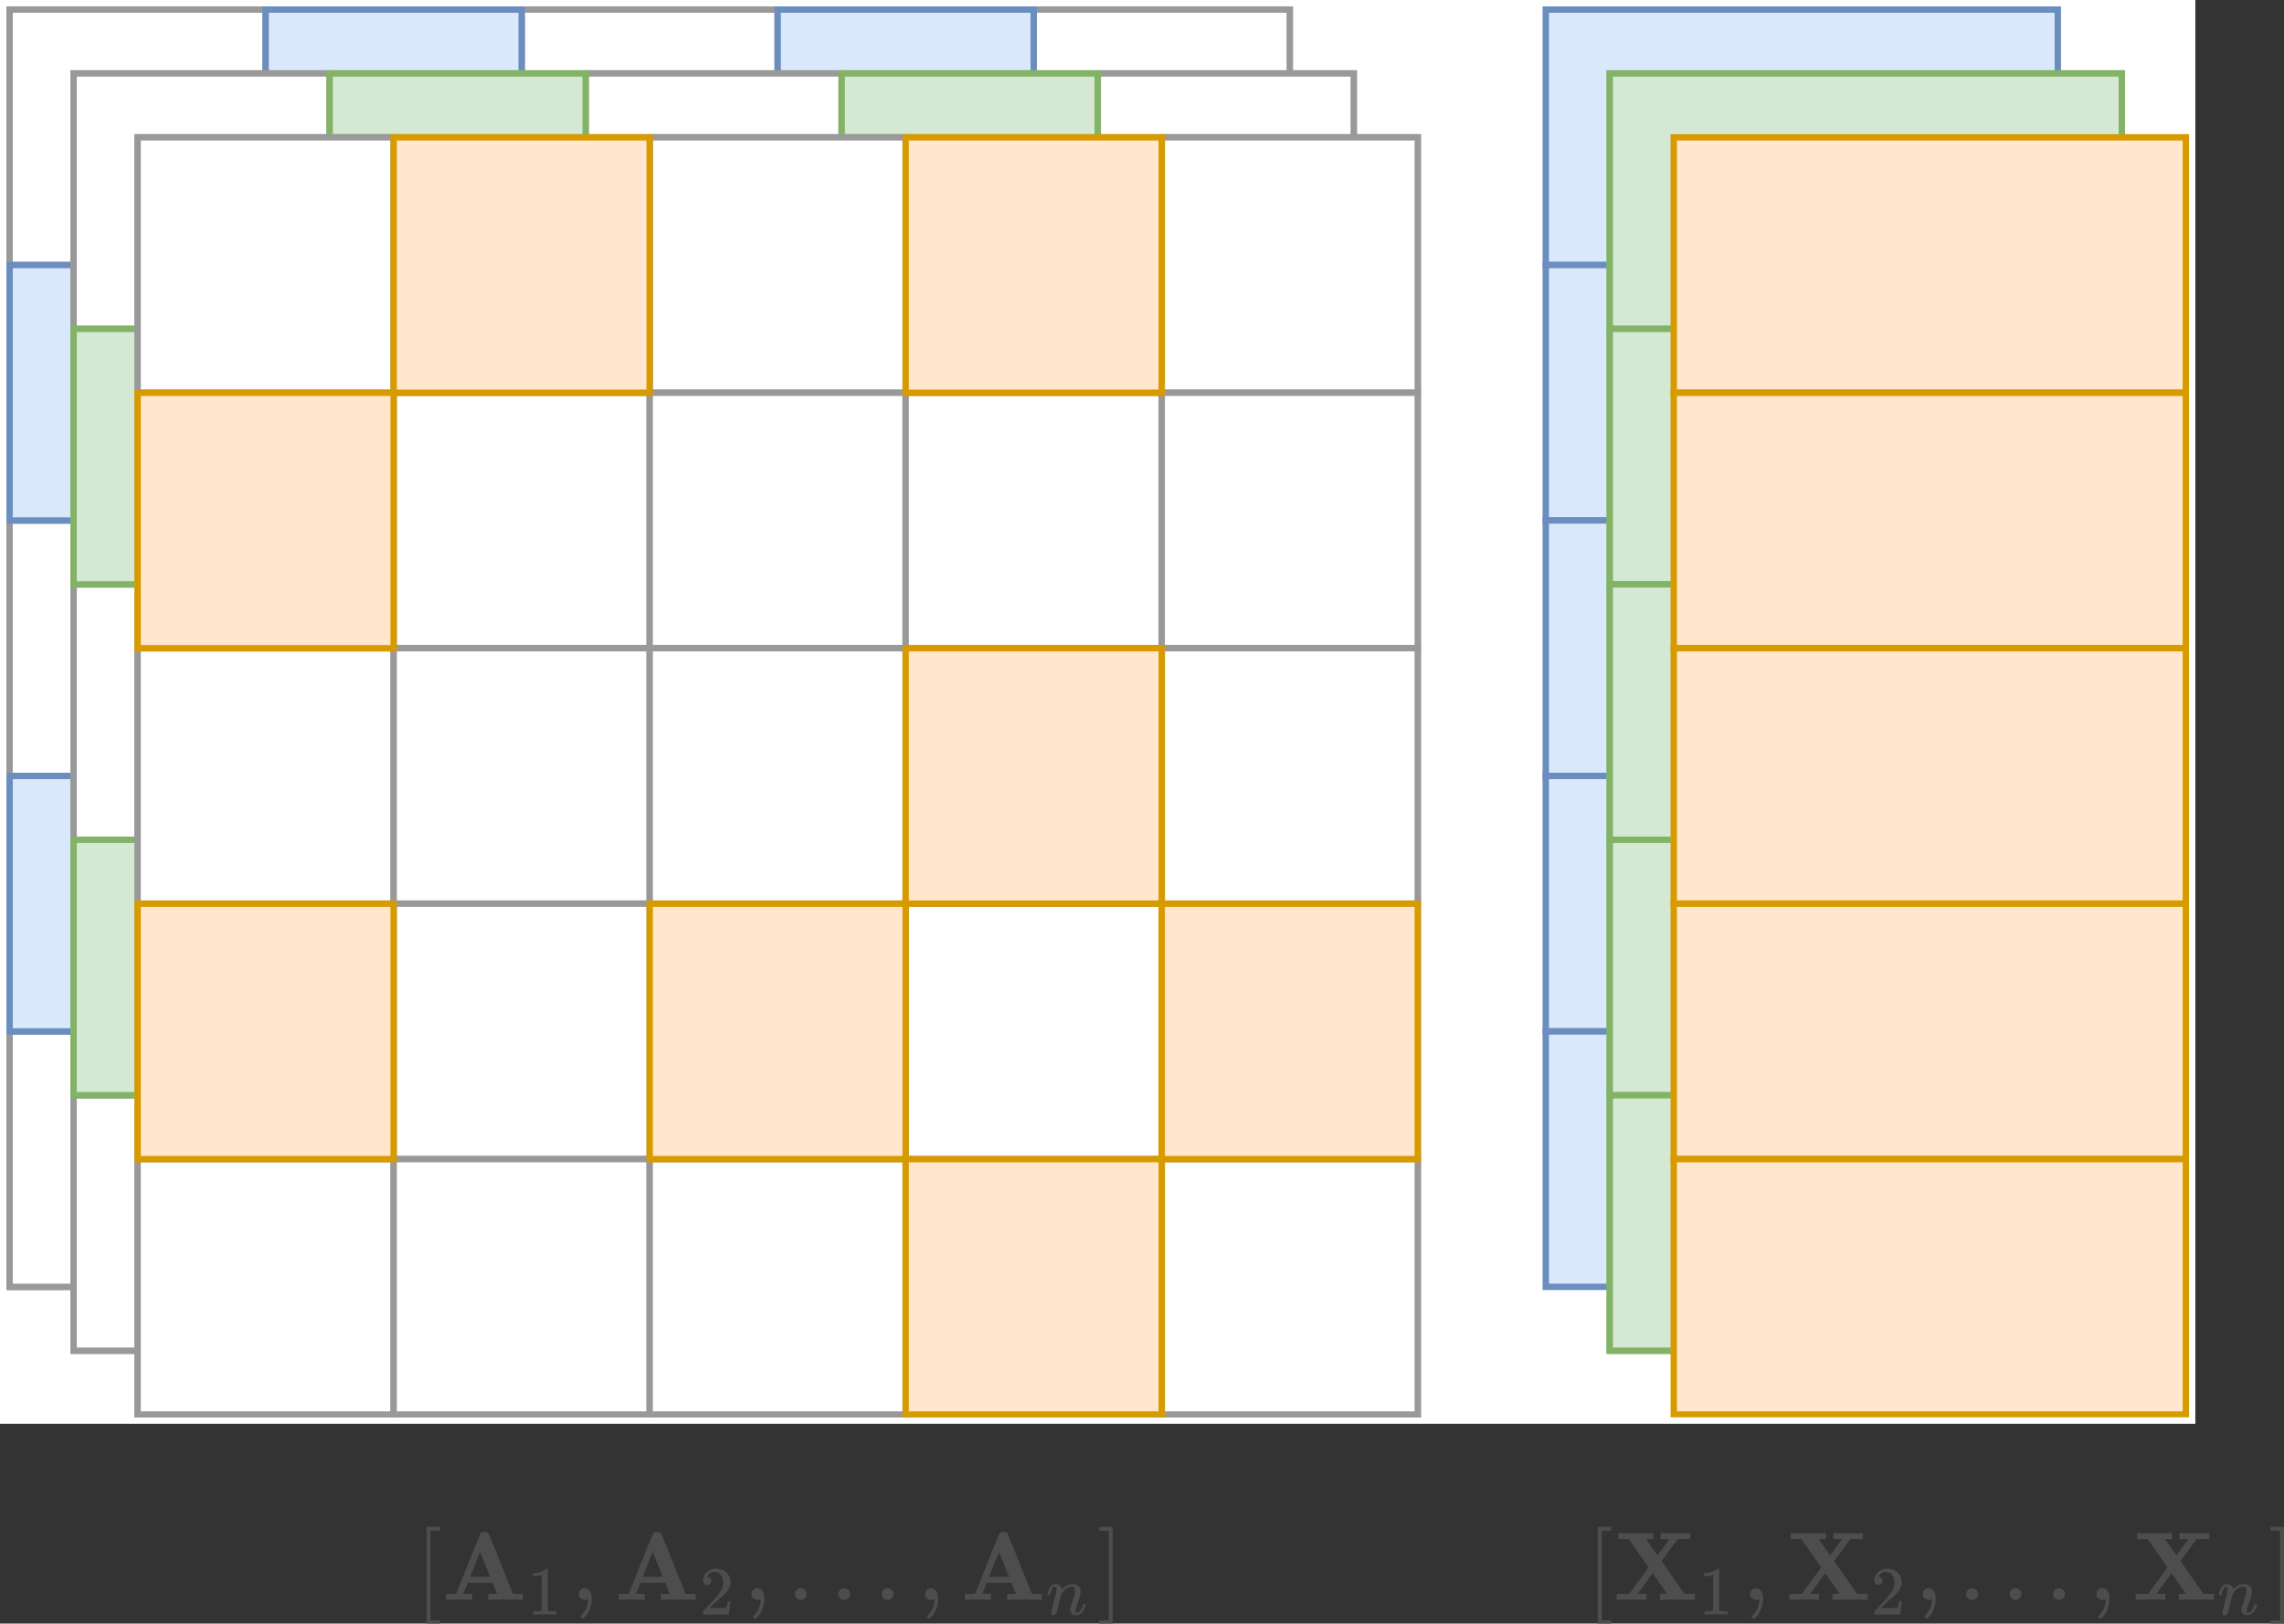 <?xml version="1.0" encoding="UTF-8"?>
<svg xmlns="http://www.w3.org/2000/svg" xmlns:xlink="http://www.w3.org/1999/xlink" width="245.21pt" height="174.35pt" viewBox="0 0 245.21 174.35" version="1.1">
<rect x="0" y="0" width="245.21" height="174.35" fill="#333333" stroke="none"/>
<defs>
<clipPath id="clip1">
  <path d="M 0 0 L 235.691 0 L 235.691 152.891 L 0 152.891 Z M 0 0 "/>
</clipPath>
<clipPath id="clip2">
  <path d="M 179 14 L 235.691 14 L 235.691 43 L 179 43 Z M 179 14 "/>
</clipPath>
<clipPath id="clip3">
  <path d="M 179 41 L 235.691 41 L 235.691 70 L 179 70 Z M 179 41 "/>
</clipPath>
<clipPath id="clip4">
  <path d="M 179 69 L 235.691 69 L 235.691 98 L 179 98 Z M 179 69 "/>
</clipPath>
<clipPath id="clip5">
  <path d="M 179 96 L 235.691 96 L 235.691 125 L 179 125 Z M 179 96 "/>
</clipPath>
<clipPath id="clip6">
  <path d="M 179 124 L 235.691 124 L 235.691 152.203 L 179 152.203 Z M 179 124 "/>
</clipPath>
<clipPath id="clip7">
  <path d="M 14 14 L 153 14 L 153 152.203 L 14 152.203 Z M 14 14 "/>
</clipPath>
<clipPath id="clip8">
  <path d="M 14 124 L 43 124 L 43 152.203 L 14 152.203 Z M 14 124 "/>
</clipPath>
<clipPath id="clip9">
  <path d="M 41 124 L 71 124 L 71 152.203 L 41 152.203 Z M 41 124 "/>
</clipPath>
<clipPath id="clip10">
  <path d="M 69 124 L 98 124 L 98 152.203 L 69 152.203 Z M 69 124 "/>
</clipPath>
<clipPath id="clip11">
  <path d="M 124 124 L 153 124 L 153 152.203 L 124 152.203 Z M 124 124 "/>
</clipPath>
<clipPath id="clip12">
  <path d="M 96 124 L 126 124 L 126 152.203 L 96 152.203 Z M 96 124 "/>
</clipPath>
<clipPath id="clip13">
  <path d="M 44.551 163.117 L 120.719 163.117 L 120.719 174.352 L 44.551 174.352 Z M 44.551 163.117 "/>
</clipPath>
<clipPath id="clip15">
  <path d="M 1 0.117 L 4 0.117 L 4 11.352 L 1 11.352 Z M 1 0.117 "/>
</clipPath>
<clipPath id="clip16">
  <path d="M 74 0.117 L 76 0.117 L 76 11.352 L 74 11.352 Z M 74 0.117 "/>
</clipPath>
<clipPath id="clip14">
  <rect width="77" height="12"/>
</clipPath>
<g id="surface7" clip-path="url(#clip14)">
<g clip-path="url(#clip15)" clip-rule="nonzero">
<path style="fill-rule:nonzero;fill:rgb(30.196%,30.196%,30.196%);fill-opacity:1;stroke-width:0.01;stroke-linecap:butt;stroke-linejoin:miter;stroke:rgb(30.196%,30.196%,30.196%);stroke-opacity:0.012;stroke-miterlimit:10;" d="M 45.797 -174.767 L 45.797 -164.293 L 47.23 -164.293 L 47.23 -164.712 L 46.215 -164.712 L 46.215 -174.348 L 47.23 -174.348 L 47.23 -174.767 Z M 45.797 -174.767 " transform="matrix(1,0,0,-0.998,-44,-163)"/>
</g>
<path style="fill-rule:nonzero;fill:rgb(30.196%,30.196%,30.196%);fill-opacity:1;stroke-width:0.01;stroke-linecap:butt;stroke-linejoin:miter;stroke:rgb(30.196%,30.196%,30.196%);stroke-opacity:0.012;stroke-miterlimit:10;" d="M 50.574 -172.148 C 50.449 -172.128 49.988 -172.116 49.191 -172.116 C 48.449 -172.116 48.047 -172.128 47.984 -172.148 L 47.891 -172.148 L 47.891 -171.501 L 48.438 -171.501 C 48.801 -171.501 48.98 -171.494 48.98 -171.478 C 50.684 -167.163 51.57 -164.982 51.633 -164.931 C 51.672 -164.868 51.801 -164.837 52.02 -164.837 C 52.223 -164.837 52.352 -164.868 52.406 -164.931 C 52.434 -164.95 52.668 -165.506 53.109 -166.595 C 53.547 -167.688 53.984 -168.776 54.418 -169.865 L 55.059 -171.478 C 55.059 -171.494 55.238 -171.501 55.602 -171.501 L 56.145 -171.501 L 56.145 -172.148 L 56.031 -172.148 C 55.883 -172.128 55.328 -172.116 54.367 -172.116 C 53.324 -172.116 52.723 -172.128 52.555 -172.148 L 52.418 -172.148 L 52.418 -171.501 L 52.887 -171.501 C 53.195 -171.501 53.348 -171.498 53.348 -171.49 L 52.887 -170.315 L 50.219 -170.315 L 49.988 -170.891 C 49.832 -171.274 49.754 -171.47 49.746 -171.478 C 49.746 -171.494 49.898 -171.501 50.207 -171.501 L 50.68 -171.501 L 50.68 -172.148 Z M 51.559 -169.665 L 52.625 -169.657 L 52.082 -168.326 C 51.734 -167.445 51.551 -167.006 51.535 -167.006 C 50.832 -168.764 50.48 -169.653 50.48 -169.665 Z M 51.559 -169.665 " transform="matrix(1,0,0,-0.998,-44,-163)"/>
<path style="fill-rule:nonzero;fill:rgb(30.196%,30.196%,30.196%);fill-opacity:1;stroke-width:0.007;stroke-linecap:butt;stroke-linejoin:miter;stroke:rgb(30.196%,30.196%,30.196%);stroke-opacity:0.008;stroke-miterlimit:10;" d="M 58.152 -169.438 L 58.059 -169.477 C 57.988 -169.501 57.891 -169.524 57.762 -169.551 C 57.633 -169.575 57.488 -169.595 57.332 -169.602 L 57.191 -169.602 L 57.191 -169.262 L 57.332 -169.262 C 57.562 -169.25 57.777 -169.215 57.977 -169.152 C 58.172 -169.085 58.312 -169.027 58.391 -168.972 C 58.469 -168.917 58.539 -168.866 58.598 -168.811 C 58.609 -168.796 58.637 -168.788 58.688 -168.788 C 58.73 -168.788 58.773 -168.804 58.812 -168.831 L 58.812 -171.047 L 58.82 -173.267 C 58.855 -173.303 58.883 -173.326 58.91 -173.334 C 58.934 -173.346 58.992 -173.354 59.086 -173.365 C 59.18 -173.373 59.332 -173.381 59.547 -173.381 L 59.738 -173.381 L 59.738 -173.722 L 59.656 -173.722 C 59.555 -173.706 59.16 -173.698 58.48 -173.698 C 57.809 -173.698 57.422 -173.706 57.316 -173.722 L 57.227 -173.722 L 57.227 -173.381 L 57.422 -173.381 C 57.527 -173.381 57.621 -173.381 57.703 -173.381 C 57.781 -173.381 57.844 -173.377 57.887 -173.373 C 57.93 -173.369 57.973 -173.361 58.004 -173.35 C 58.039 -173.342 58.059 -173.334 58.066 -173.334 C 58.07 -173.334 58.086 -173.322 58.109 -173.299 C 58.133 -173.275 58.148 -173.264 58.152 -173.267 Z M 58.152 -169.438 " transform="matrix(1,0,0,-0.998,-44,-163)"/>
<path style="fill-rule:nonzero;fill:rgb(30.196%,30.196%,30.196%);fill-opacity:1;stroke-width:0.01;stroke-linecap:butt;stroke-linejoin:miter;stroke:rgb(30.196%,30.196%,30.196%);stroke-opacity:0.012;stroke-miterlimit:10;" d="M 62.148 -171.783 C 62.148 -171.783 62.148 -171.693 62.148 -171.521 C 62.148 -171.345 62.207 -171.196 62.316 -171.071 C 62.43 -170.945 62.578 -170.883 62.766 -170.883 C 62.965 -170.883 63.137 -170.969 63.293 -171.145 C 63.445 -171.317 63.523 -171.627 63.531 -172.065 C 63.531 -172.308 63.5 -172.547 63.438 -172.778 C 63.375 -173.009 63.301 -173.209 63.219 -173.373 C 63.133 -173.542 63.043 -173.686 62.945 -173.804 C 62.848 -173.921 62.766 -174.019 62.695 -174.086 C 62.625 -174.156 62.578 -174.188 62.559 -174.18 C 62.531 -174.18 62.484 -174.149 62.422 -174.086 C 62.359 -174.023 62.328 -173.98 62.328 -173.953 C 62.328 -173.921 62.367 -173.867 62.441 -173.784 C 62.52 -173.698 62.605 -173.596 62.703 -173.467 C 62.801 -173.342 62.895 -173.17 62.977 -172.946 C 63.062 -172.723 63.117 -172.469 63.145 -172.179 L 63.145 -172.054 L 63.133 -172.065 C 63.121 -172.073 63.102 -172.081 63.082 -172.085 C 63.062 -172.093 63.039 -172.105 63.02 -172.116 C 62.996 -172.132 62.965 -172.14 62.926 -172.14 C 62.883 -172.14 62.84 -172.144 62.797 -172.148 C 62.609 -172.148 62.457 -172.089 62.336 -171.971 Z M 62.148 -171.783 " transform="matrix(1,0,0,-0.998,-44,-163)"/>
<path style="fill-rule:nonzero;fill:rgb(30.196%,30.196%,30.196%);fill-opacity:1;stroke-width:0.01;stroke-linecap:butt;stroke-linejoin:miter;stroke:rgb(30.196%,30.196%,30.196%);stroke-opacity:0.012;stroke-miterlimit:10;" d="M 69.105 -172.148 C 68.98 -172.128 68.52 -172.116 67.723 -172.116 C 66.98 -172.116 66.582 -172.128 66.52 -172.148 L 66.422 -172.148 L 66.422 -171.501 L 66.969 -171.501 C 67.332 -171.501 67.512 -171.494 67.512 -171.478 C 69.219 -167.163 70.102 -164.982 70.164 -164.931 C 70.207 -164.868 70.336 -164.837 70.551 -164.837 C 70.754 -164.837 70.883 -164.868 70.938 -164.931 C 70.965 -164.95 71.199 -165.506 71.641 -166.595 C 72.082 -167.688 72.516 -168.776 72.949 -169.865 L 73.59 -171.478 C 73.59 -171.494 73.77 -171.501 74.133 -171.501 L 74.68 -171.501 L 74.68 -172.148 L 74.562 -172.148 C 74.418 -172.128 73.863 -172.116 72.898 -172.116 C 71.855 -172.116 71.254 -172.128 71.086 -172.148 L 70.949 -172.148 L 70.949 -171.501 L 71.422 -171.501 C 71.727 -171.501 71.883 -171.498 71.883 -171.49 L 71.422 -170.315 L 68.75 -170.315 L 68.52 -170.891 C 68.363 -171.274 68.285 -171.47 68.277 -171.478 C 68.277 -171.494 68.43 -171.501 68.738 -171.501 L 69.211 -171.501 L 69.211 -172.148 Z M 70.09 -169.665 L 71.16 -169.657 L 70.613 -168.326 C 70.266 -167.445 70.082 -167.006 70.07 -167.006 C 69.363 -168.764 69.012 -169.653 69.012 -169.665 Z M 70.09 -169.665 " transform="matrix(1,0,0,-0.998,-44,-163)"/>
<path style="fill-rule:nonzero;fill:rgb(30.196%,30.196%,30.196%);fill-opacity:1;stroke-width:0.007;stroke-linecap:butt;stroke-linejoin:miter;stroke:rgb(30.196%,30.196%,30.196%);stroke-opacity:0.008;stroke-miterlimit:10;" d="M 75.914 -170.542 C 75.781 -170.542 75.676 -170.499 75.598 -170.409 C 75.52 -170.323 75.48 -170.213 75.48 -170.084 C 75.48 -169.732 75.609 -169.43 75.871 -169.172 C 76.133 -168.917 76.457 -168.788 76.848 -168.788 C 77.297 -168.788 77.672 -168.925 77.973 -169.203 C 78.277 -169.481 78.43 -169.837 78.434 -170.276 C 78.434 -170.487 78.383 -170.691 78.285 -170.883 C 78.188 -171.075 78.07 -171.243 77.93 -171.388 C 77.793 -171.529 77.594 -171.713 77.336 -171.936 C 77.16 -172.089 76.914 -172.316 76.598 -172.617 L 76.16 -173.033 L 76.723 -173.04 C 77.5 -173.04 77.91 -173.029 77.961 -173.001 C 77.996 -172.993 78.055 -172.774 78.137 -172.343 L 78.137 -172.32 L 78.434 -172.32 L 78.434 -172.343 C 78.43 -172.359 78.398 -172.582 78.336 -173.017 C 78.277 -173.452 78.242 -173.679 78.227 -173.698 L 78.227 -173.722 L 75.48 -173.722 L 75.48 -173.491 C 75.48 -173.455 75.492 -173.42 75.523 -173.381 C 75.551 -173.342 75.625 -173.256 75.746 -173.119 C 75.887 -172.962 76.012 -172.825 76.117 -172.708 C 76.16 -172.657 76.242 -172.567 76.367 -172.433 C 76.492 -172.3 76.574 -172.206 76.621 -172.159 C 76.664 -172.108 76.734 -172.026 76.832 -171.913 C 76.934 -171.799 77 -171.717 77.043 -171.662 C 77.082 -171.607 77.137 -171.533 77.211 -171.439 C 77.285 -171.345 77.336 -171.267 77.367 -171.204 C 77.398 -171.137 77.434 -171.067 77.477 -170.989 C 77.523 -170.91 77.555 -170.828 77.574 -170.75 C 77.594 -170.671 77.613 -170.597 77.625 -170.526 C 77.641 -170.46 77.648 -170.378 77.648 -170.284 C 77.648 -169.974 77.566 -169.704 77.398 -169.477 C 77.23 -169.25 76.988 -169.136 76.68 -169.136 C 76.516 -169.136 76.371 -169.179 76.25 -169.262 C 76.125 -169.344 76.039 -169.426 75.988 -169.504 C 75.941 -169.587 75.914 -169.634 75.914 -169.645 C 75.914 -169.653 75.93 -169.653 75.953 -169.653 C 76.043 -169.653 76.133 -169.688 76.227 -169.759 C 76.32 -169.826 76.367 -169.939 76.367 -170.1 C 76.367 -170.221 76.328 -170.327 76.25 -170.409 C 76.168 -170.495 76.059 -170.538 75.914 -170.542 Z M 75.914 -170.542 " transform="matrix(1,0,0,-0.998,-44,-163)"/>
<path style="fill-rule:nonzero;fill:rgb(30.196%,30.196%,30.196%);fill-opacity:1;stroke-width:0.01;stroke-linecap:butt;stroke-linejoin:miter;stroke:rgb(30.196%,30.196%,30.196%);stroke-opacity:0.012;stroke-miterlimit:10;" d="M 80.68 -171.783 C 80.68 -171.783 80.68 -171.693 80.68 -171.521 C 80.68 -171.345 80.738 -171.196 80.848 -171.071 C 80.961 -170.945 81.109 -170.883 81.301 -170.883 C 81.496 -170.883 81.668 -170.969 81.824 -171.145 C 81.977 -171.317 82.059 -171.627 82.062 -172.065 C 82.062 -172.308 82.031 -172.547 81.969 -172.778 C 81.906 -173.009 81.832 -173.209 81.75 -173.373 C 81.668 -173.542 81.574 -173.686 81.477 -173.804 C 81.379 -173.921 81.297 -174.019 81.227 -174.086 C 81.156 -174.156 81.109 -174.188 81.09 -174.18 C 81.062 -174.18 81.016 -174.149 80.953 -174.086 C 80.891 -174.023 80.859 -173.98 80.859 -173.953 C 80.859 -173.921 80.898 -173.867 80.977 -173.784 C 81.051 -173.698 81.141 -173.596 81.238 -173.467 C 81.336 -173.342 81.426 -173.17 81.508 -172.946 C 81.594 -172.723 81.648 -172.469 81.676 -172.179 L 81.676 -172.054 L 81.668 -172.065 C 81.652 -172.073 81.637 -172.081 81.613 -172.085 C 81.594 -172.093 81.57 -172.105 81.551 -172.116 C 81.531 -172.132 81.5 -172.14 81.457 -172.14 C 81.414 -172.14 81.371 -172.144 81.332 -172.148 C 81.141 -172.148 80.988 -172.089 80.871 -171.971 Z M 80.68 -171.783 " transform="matrix(1,0,0,-0.998,-44,-163)"/>
<path style="fill-rule:nonzero;fill:rgb(30.196%,30.196%,30.196%);fill-opacity:1;stroke-width:0.01;stroke-linecap:butt;stroke-linejoin:miter;stroke:rgb(30.196%,30.196%,30.196%);stroke-opacity:0.012;stroke-miterlimit:10;" d="M 85.344 -171.521 C 85.344 -171.353 85.402 -171.208 85.52 -171.083 C 85.641 -170.953 85.789 -170.891 85.973 -170.891 C 86.141 -170.891 86.285 -170.949 86.41 -171.059 C 86.539 -171.173 86.605 -171.321 86.609 -171.509 C 86.609 -171.686 86.551 -171.834 86.434 -171.96 C 86.312 -172.085 86.164 -172.148 85.984 -172.148 C 85.801 -172.148 85.652 -172.089 85.531 -171.971 C 85.414 -171.854 85.352 -171.701 85.344 -171.521 Z M 85.344 -171.521 " transform="matrix(1,0,0,-0.998,-44,-163)"/>
<path style="fill-rule:nonzero;fill:rgb(30.196%,30.196%,30.196%);fill-opacity:1;stroke-width:0.01;stroke-linecap:butt;stroke-linejoin:miter;stroke:rgb(30.196%,30.196%,30.196%);stroke-opacity:0.012;stroke-miterlimit:10;" d="M 90.004 -171.521 C 90.004 -171.353 90.066 -171.208 90.184 -171.083 C 90.301 -170.953 90.453 -170.891 90.633 -170.891 C 90.801 -170.891 90.949 -170.949 91.074 -171.059 C 91.199 -171.173 91.266 -171.321 91.273 -171.509 C 91.273 -171.686 91.215 -171.834 91.094 -171.96 C 90.977 -172.085 90.824 -172.148 90.645 -172.148 C 90.461 -172.148 90.312 -172.089 90.195 -171.971 C 90.074 -171.854 90.012 -171.701 90.004 -171.521 Z M 90.004 -171.521 " transform="matrix(1,0,0,-0.998,-44,-163)"/>
<path style="fill-rule:nonzero;fill:rgb(30.196%,30.196%,30.196%);fill-opacity:1;stroke-width:0.01;stroke-linecap:butt;stroke-linejoin:miter;stroke:rgb(30.196%,30.196%,30.196%);stroke-opacity:0.012;stroke-miterlimit:10;" d="M 94.668 -171.521 C 94.668 -171.353 94.727 -171.208 94.844 -171.083 C 94.965 -170.953 95.113 -170.891 95.297 -170.891 C 95.465 -170.891 95.609 -170.949 95.734 -171.059 C 95.863 -171.173 95.93 -171.321 95.934 -171.509 C 95.934 -171.686 95.875 -171.834 95.758 -171.96 C 95.637 -172.085 95.488 -172.148 95.305 -172.148 C 95.125 -172.148 94.973 -172.089 94.855 -171.971 C 94.738 -171.854 94.676 -171.701 94.668 -171.521 Z M 94.668 -171.521 " transform="matrix(1,0,0,-0.998,-44,-163)"/>
<path style="fill-rule:nonzero;fill:rgb(30.196%,30.196%,30.196%);fill-opacity:1;stroke-width:0.01;stroke-linecap:butt;stroke-linejoin:miter;stroke:rgb(30.196%,30.196%,30.196%);stroke-opacity:0.012;stroke-miterlimit:10;" d="M 99.34 -171.783 C 99.34 -171.783 99.34 -171.693 99.34 -171.521 C 99.34 -171.345 99.395 -171.196 99.508 -171.071 C 99.617 -170.945 99.77 -170.883 99.957 -170.883 C 100.152 -170.883 100.328 -170.969 100.48 -171.145 C 100.637 -171.317 100.715 -171.627 100.723 -172.065 C 100.723 -172.308 100.691 -172.547 100.629 -172.778 C 100.566 -173.009 100.492 -173.209 100.406 -173.373 C 100.324 -173.542 100.234 -173.686 100.137 -173.804 C 100.039 -173.921 99.953 -174.019 99.883 -174.086 C 99.812 -174.156 99.77 -174.188 99.746 -174.18 C 99.719 -174.18 99.676 -174.149 99.613 -174.086 C 99.551 -174.023 99.516 -173.98 99.516 -173.953 C 99.516 -173.921 99.555 -173.867 99.633 -173.784 C 99.711 -173.698 99.797 -173.596 99.895 -173.467 C 99.992 -173.342 100.082 -173.17 100.168 -172.946 C 100.25 -172.723 100.309 -172.469 100.336 -172.179 L 100.336 -172.054 L 100.324 -172.065 C 100.309 -172.073 100.293 -172.081 100.273 -172.085 C 100.25 -172.093 100.23 -172.105 100.207 -172.116 C 100.188 -172.132 100.156 -172.14 100.113 -172.14 C 100.074 -172.14 100.031 -172.144 99.988 -172.148 C 99.801 -172.148 99.648 -172.089 99.527 -171.971 Z M 99.34 -171.783 " transform="matrix(1,0,0,-0.998,-44,-163)"/>
<path style="fill-rule:nonzero;fill:rgb(30.196%,30.196%,30.196%);fill-opacity:1;stroke-width:0.01;stroke-linecap:butt;stroke-linejoin:miter;stroke:rgb(30.196%,30.196%,30.196%);stroke-opacity:0.012;stroke-miterlimit:10;" d="M 106.285 -172.148 C 106.16 -172.128 105.699 -172.116 104.902 -172.116 C 104.16 -172.116 103.762 -172.128 103.699 -172.148 L 103.602 -172.148 L 103.602 -171.501 L 104.148 -171.501 C 104.512 -171.501 104.691 -171.494 104.691 -171.478 C 106.398 -167.163 107.281 -164.982 107.344 -164.931 C 107.387 -164.868 107.516 -164.837 107.73 -164.837 C 107.934 -164.837 108.062 -164.868 108.117 -164.931 C 108.145 -164.95 108.379 -165.506 108.82 -166.595 C 109.262 -167.688 109.695 -168.776 110.129 -169.865 L 110.77 -171.478 C 110.77 -171.494 110.949 -171.501 111.312 -171.501 L 111.859 -171.501 L 111.859 -172.148 L 111.742 -172.148 C 111.598 -172.128 111.043 -172.116 110.078 -172.116 C 109.035 -172.116 108.434 -172.128 108.266 -172.148 L 108.129 -172.148 L 108.129 -171.501 L 108.602 -171.501 C 108.906 -171.501 109.062 -171.498 109.062 -171.49 L 108.602 -170.315 L 105.93 -170.315 L 105.699 -170.891 C 105.543 -171.274 105.465 -171.47 105.457 -171.478 C 105.457 -171.494 105.609 -171.501 105.918 -171.501 L 106.391 -171.501 L 106.391 -172.148 Z M 107.27 -169.665 L 108.34 -169.657 L 107.793 -168.326 C 107.445 -167.445 107.262 -167.006 107.25 -167.006 C 106.543 -168.764 106.191 -169.653 106.191 -169.665 Z M 107.27 -169.665 " transform="matrix(1,0,0,-0.998,-44,-163)"/>
<path style="fill-rule:nonzero;fill:rgb(30.196%,30.196%,30.196%);fill-opacity:1;stroke-width:0.007;stroke-linecap:butt;stroke-linejoin:miter;stroke:rgb(30.196%,30.196%,30.196%);stroke-opacity:0.008;stroke-miterlimit:10;" d="M 112.445 -171.595 C 112.449 -171.564 112.457 -171.525 112.465 -171.478 C 112.477 -171.427 112.504 -171.333 112.555 -171.196 C 112.605 -171.055 112.652 -170.942 112.703 -170.848 C 112.754 -170.754 112.832 -170.664 112.945 -170.573 C 113.062 -170.483 113.176 -170.44 113.289 -170.448 C 113.465 -170.448 113.613 -170.491 113.73 -170.581 C 113.852 -170.667 113.926 -170.754 113.953 -170.832 C 113.984 -170.91 114 -170.961 114 -170.989 C 114 -170.996 114 -171.004 114.008 -171.004 L 114.086 -170.922 C 114.391 -170.605 114.73 -170.448 115.117 -170.448 C 115.383 -170.448 115.598 -170.515 115.762 -170.648 C 115.926 -170.781 116.008 -170.977 116.012 -171.231 C 116.02 -171.49 115.926 -171.877 115.73 -172.394 C 115.539 -172.915 115.445 -173.228 115.449 -173.334 C 115.449 -173.463 115.492 -173.53 115.578 -173.53 C 115.605 -173.53 115.629 -173.526 115.645 -173.522 C 115.785 -173.495 115.914 -173.401 116.027 -173.24 C 116.141 -173.076 116.227 -172.88 116.289 -172.645 C 116.297 -172.606 116.348 -172.586 116.438 -172.586 C 116.535 -172.586 116.582 -172.606 116.582 -172.645 C 116.582 -172.653 116.574 -172.688 116.555 -172.758 C 116.516 -172.899 116.461 -173.04 116.391 -173.181 C 116.32 -173.318 116.207 -173.455 116.051 -173.596 C 115.891 -173.733 115.723 -173.8 115.539 -173.796 C 115.309 -173.796 115.141 -173.73 115.035 -173.596 C 114.934 -173.459 114.879 -173.322 114.879 -173.181 C 114.879 -173.087 114.969 -172.79 115.148 -172.292 C 115.324 -171.791 115.414 -171.415 115.422 -171.165 C 115.422 -170.875 115.312 -170.73 115.094 -170.73 L 115.059 -170.73 C 114.633 -170.73 114.273 -170.977 113.984 -171.478 L 113.934 -171.564 L 113.688 -172.559 C 113.523 -173.205 113.43 -173.553 113.406 -173.6 C 113.344 -173.733 113.234 -173.804 113.086 -173.804 C 113.023 -173.804 112.973 -173.788 112.934 -173.757 C 112.895 -173.73 112.867 -173.698 112.852 -173.667 C 112.836 -173.639 112.832 -173.616 112.836 -173.596 C 112.836 -173.53 112.93 -173.127 113.117 -172.386 C 113.305 -171.646 113.402 -171.243 113.414 -171.18 C 113.418 -171.157 113.422 -171.098 113.422 -171.008 C 113.422 -170.816 113.363 -170.722 113.242 -170.722 C 113.055 -170.722 112.898 -170.969 112.777 -171.462 C 112.746 -171.56 112.73 -171.611 112.73 -171.619 C 112.723 -171.646 112.676 -171.662 112.59 -171.662 L 112.488 -171.662 C 112.457 -171.631 112.445 -171.611 112.445 -171.595 Z M 112.445 -171.595 " transform="matrix(1,0,0,-0.998,-44,-163)"/>
<g clip-path="url(#clip16)" clip-rule="nonzero">
<path style="fill-rule:nonzero;fill:rgb(30.196%,30.196%,30.196%);fill-opacity:1;stroke-width:0.01;stroke-linecap:butt;stroke-linejoin:miter;stroke:rgb(30.196%,30.196%,30.196%);stroke-opacity:0.012;stroke-miterlimit:10;" d="M 118.02 -164.712 L 118.02 -164.293 L 119.453 -164.293 L 119.453 -174.767 L 118.02 -174.767 L 118.02 -174.348 L 119.035 -174.348 L 119.035 -164.712 Z M 118.02 -164.712 " transform="matrix(1,0,0,-0.998,-44,-163)"/>
</g>
</g>
<clipPath id="clip17">
  <path d="M 170.301 163.117 L 245.211 163.117 L 245.211 174.352 L 170.301 174.352 Z M 170.301 163.117 "/>
</clipPath>
<clipPath id="clip19">
  <path d="M 1 0.117 L 3 0.117 L 3 11.352 L 1 11.352 Z M 1 0.117 "/>
</clipPath>
<clipPath id="clip20">
  <path d="M 73 0.117 L 75.211 0.117 L 75.211 11.352 L 73 11.352 Z M 73 0.117 "/>
</clipPath>
<clipPath id="clip18">
  <rect width="76" height="12"/>
</clipPath>
<g id="surface6" clip-path="url(#clip18)">
<g clip-path="url(#clip19)" clip-rule="nonzero">
<path style="fill-rule:nonzero;fill:rgb(30.196%,30.196%,30.196%);fill-opacity:1;stroke-width:0.01;stroke-linecap:butt;stroke-linejoin:miter;stroke:rgb(30.196%,30.196%,30.196%);stroke-opacity:0.012;stroke-miterlimit:10;" d="M 171.547 -174.767 L 171.547 -164.293 L 172.984 -164.293 L 172.984 -164.712 L 171.965 -164.712 L 171.965 -174.348 L 172.984 -174.348 L 172.984 -174.767 Z M 171.547 -174.767 " transform="matrix(1,0,0,-0.998,-170,-163)"/>
</g>
<path style="fill-rule:nonzero;fill:rgb(30.196%,30.196%,30.196%);fill-opacity:1;stroke-width:0.01;stroke-linecap:butt;stroke-linejoin:miter;stroke:rgb(30.196%,30.196%,30.196%);stroke-opacity:0.012;stroke-miterlimit:10;" d="M 176.648 -172.148 C 176.504 -172.128 175.969 -172.116 175.047 -172.116 C 174.195 -172.116 173.738 -172.128 173.676 -172.148 L 173.57 -172.148 L 173.57 -171.501 L 174.25 -171.501 L 174.922 -171.49 L 176.996 -168.659 L 174.867 -165.612 L 173.727 -165.612 L 173.727 -164.962 L 173.84 -164.962 C 173.988 -164.982 174.539 -164.994 175.496 -164.994 C 176.551 -164.994 177.172 -164.982 177.363 -164.962 L 177.496 -164.962 L 177.496 -165.612 L 176.734 -165.612 L 177.34 -166.493 L 177.957 -167.351 L 179.227 -165.624 C 179.227 -165.616 179.07 -165.612 178.754 -165.612 L 178.285 -165.612 L 178.285 -164.962 L 178.398 -164.962 C 178.547 -164.982 179.078 -164.994 179.992 -164.994 C 180.852 -164.994 181.312 -164.982 181.375 -164.962 L 181.469 -164.962 L 181.469 -165.612 L 180.117 -165.612 L 179.246 -166.795 C 178.676 -167.586 178.387 -167.981 178.387 -167.989 L 178.547 -168.208 C 178.645 -168.349 178.801 -168.573 179.016 -168.882 C 179.234 -169.187 179.438 -169.477 179.625 -169.751 L 180.84 -171.501 L 181.973 -171.501 L 181.973 -172.148 L 181.855 -172.148 C 181.711 -172.128 181.16 -172.116 180.211 -172.116 C 179.156 -172.116 178.535 -172.128 178.348 -172.148 L 178.211 -172.148 L 178.211 -171.501 L 178.598 -171.501 L 178.977 -171.49 L 177.426 -169.277 L 175.812 -171.49 C 175.812 -171.498 175.969 -171.501 176.281 -171.501 L 176.766 -171.501 L 176.766 -172.148 Z M 176.648 -172.148 " transform="matrix(1,0,0,-0.998,-170,-163)"/>
<path style="fill-rule:nonzero;fill:rgb(30.196%,30.196%,30.196%);fill-opacity:1;stroke-width:0.007;stroke-linecap:butt;stroke-linejoin:miter;stroke:rgb(30.196%,30.196%,30.196%);stroke-opacity:0.008;stroke-miterlimit:10;" d="M 183.906 -169.438 L 183.809 -169.477 C 183.738 -169.501 183.641 -169.524 183.512 -169.551 C 183.383 -169.575 183.242 -169.595 183.082 -169.602 L 182.941 -169.602 L 182.941 -169.262 L 183.082 -169.262 C 183.316 -169.25 183.531 -169.215 183.727 -169.152 C 183.926 -169.085 184.062 -169.027 184.141 -168.972 C 184.223 -168.917 184.289 -168.866 184.348 -168.811 C 184.359 -168.796 184.391 -168.788 184.438 -168.788 C 184.484 -168.788 184.523 -168.804 184.562 -168.831 L 184.562 -171.047 L 184.57 -173.267 C 184.605 -173.303 184.637 -173.326 184.66 -173.334 C 184.684 -173.346 184.746 -173.354 184.84 -173.365 C 184.934 -173.373 185.086 -173.381 185.297 -173.381 L 185.488 -173.381 L 185.488 -173.722 L 185.41 -173.722 C 185.305 -173.706 184.914 -173.698 184.23 -173.698 C 183.559 -173.698 183.172 -173.706 183.066 -173.722 L 182.98 -173.722 L 182.98 -173.381 L 183.172 -173.381 C 183.281 -173.381 183.375 -173.381 183.453 -173.381 C 183.531 -173.381 183.594 -173.377 183.637 -173.373 C 183.684 -173.369 183.723 -173.361 183.758 -173.35 C 183.793 -173.342 183.812 -173.334 183.816 -173.334 C 183.82 -173.334 183.836 -173.322 183.859 -173.299 C 183.887 -173.275 183.898 -173.264 183.906 -173.267 Z M 183.906 -169.438 " transform="matrix(1,0,0,-0.998,-170,-163)"/>
<path style="fill-rule:nonzero;fill:rgb(30.196%,30.196%,30.196%);fill-opacity:1;stroke-width:0.01;stroke-linecap:butt;stroke-linejoin:miter;stroke:rgb(30.196%,30.196%,30.196%);stroke-opacity:0.012;stroke-miterlimit:10;" d="M 187.902 -171.783 C 187.902 -171.783 187.902 -171.693 187.902 -171.521 C 187.902 -171.345 187.957 -171.196 188.066 -171.071 C 188.18 -170.945 188.332 -170.883 188.52 -170.883 C 188.715 -170.883 188.891 -170.969 189.043 -171.145 C 189.195 -171.317 189.277 -171.627 189.285 -172.065 C 189.285 -172.308 189.254 -172.547 189.188 -172.778 C 189.125 -173.009 189.055 -173.209 188.969 -173.373 C 188.887 -173.542 188.793 -173.686 188.695 -173.804 C 188.598 -173.921 188.516 -174.019 188.445 -174.086 C 188.375 -174.156 188.332 -174.188 188.309 -174.18 C 188.281 -174.18 188.234 -174.149 188.172 -174.086 C 188.109 -174.023 188.078 -173.98 188.078 -173.953 C 188.078 -173.921 188.117 -173.867 188.195 -173.784 C 188.27 -173.698 188.359 -173.596 188.457 -173.467 C 188.555 -173.342 188.645 -173.17 188.727 -172.946 C 188.812 -172.723 188.867 -172.469 188.895 -172.179 L 188.895 -172.054 L 188.887 -172.065 C 188.871 -172.073 188.855 -172.081 188.832 -172.085 C 188.812 -172.093 188.793 -172.105 188.77 -172.116 C 188.75 -172.132 188.719 -172.14 188.676 -172.14 C 188.633 -172.14 188.594 -172.144 188.551 -172.148 C 188.363 -172.148 188.207 -172.089 188.09 -171.971 Z M 187.902 -171.783 " transform="matrix(1,0,0,-0.998,-170,-163)"/>
<path style="fill-rule:nonzero;fill:rgb(30.196%,30.196%,30.196%);fill-opacity:1;stroke-width:0.01;stroke-linecap:butt;stroke-linejoin:miter;stroke:rgb(30.196%,30.196%,30.196%);stroke-opacity:0.012;stroke-miterlimit:10;" d="M 195.18 -172.148 C 195.035 -172.128 194.5 -172.116 193.578 -172.116 C 192.727 -172.116 192.27 -172.128 192.207 -172.148 L 192.102 -172.148 L 192.102 -171.501 L 192.781 -171.501 L 193.453 -171.49 L 195.527 -168.659 L 193.402 -165.612 L 192.258 -165.612 L 192.258 -164.962 L 192.375 -164.962 C 192.52 -164.982 193.074 -164.994 194.027 -164.994 C 195.082 -164.994 195.707 -164.982 195.895 -164.962 L 196.031 -164.962 L 196.031 -165.612 L 195.266 -165.612 L 195.871 -166.493 L 196.492 -167.351 L 197.758 -165.624 C 197.758 -165.616 197.602 -165.612 197.289 -165.612 L 196.816 -165.612 L 196.816 -164.962 L 196.93 -164.962 C 197.078 -164.982 197.609 -164.994 198.523 -164.994 C 199.383 -164.994 199.844 -164.982 199.906 -164.962 L 200 -164.962 L 200 -165.612 L 198.648 -165.612 L 197.781 -166.795 C 197.207 -167.586 196.922 -167.981 196.922 -167.989 L 197.078 -168.208 C 197.176 -168.349 197.332 -168.573 197.551 -168.882 C 197.766 -169.187 197.969 -169.477 198.156 -169.751 L 199.371 -171.501 L 200.504 -171.501 L 200.504 -172.148 L 200.387 -172.148 C 200.242 -172.128 199.691 -172.116 198.742 -172.116 C 197.688 -172.116 197.066 -172.128 196.879 -172.148 L 196.742 -172.148 L 196.742 -171.501 L 197.129 -171.501 L 197.508 -171.49 L 195.957 -169.277 L 194.344 -171.49 C 194.344 -171.498 194.5 -171.501 194.816 -171.501 L 195.297 -171.501 L 195.297 -172.148 Z M 195.18 -172.148 " transform="matrix(1,0,0,-0.998,-170,-163)"/>
<path style="fill-rule:nonzero;fill:rgb(30.196%,30.196%,30.196%);fill-opacity:1;stroke-width:0.007;stroke-linecap:butt;stroke-linejoin:miter;stroke:rgb(30.196%,30.196%,30.196%);stroke-opacity:0.008;stroke-miterlimit:10;" d="M 201.668 -170.542 C 201.535 -170.542 201.426 -170.499 201.348 -170.409 C 201.27 -170.323 201.23 -170.213 201.23 -170.084 C 201.23 -169.732 201.359 -169.43 201.621 -169.172 C 201.883 -168.917 202.211 -168.788 202.602 -168.788 C 203.051 -168.788 203.426 -168.925 203.727 -169.203 C 204.027 -169.481 204.18 -169.837 204.184 -170.276 C 204.184 -170.487 204.137 -170.691 204.035 -170.883 C 203.938 -171.075 203.82 -171.243 203.68 -171.388 C 203.543 -171.529 203.348 -171.713 203.09 -171.936 C 202.91 -172.089 202.664 -172.316 202.348 -172.617 L 201.91 -173.033 L 202.473 -173.04 C 203.25 -173.04 203.66 -173.029 203.711 -173.001 C 203.746 -172.993 203.805 -172.774 203.891 -172.343 L 203.891 -172.32 L 204.184 -172.32 L 204.184 -172.343 C 204.18 -172.359 204.148 -172.582 204.09 -173.017 C 204.031 -173.452 203.992 -173.679 203.977 -173.698 L 203.977 -173.722 L 201.23 -173.722 L 201.23 -173.491 C 201.23 -173.455 201.246 -173.42 201.273 -173.381 C 201.305 -173.342 201.379 -173.256 201.496 -173.119 C 201.641 -172.962 201.762 -172.825 201.867 -172.708 C 201.91 -172.657 201.996 -172.567 202.117 -172.433 C 202.242 -172.3 202.324 -172.206 202.371 -172.159 C 202.414 -172.108 202.488 -172.026 202.586 -171.913 C 202.684 -171.799 202.754 -171.717 202.793 -171.662 C 202.832 -171.607 202.891 -171.533 202.965 -171.439 C 203.039 -171.345 203.09 -171.267 203.117 -171.204 C 203.148 -171.137 203.184 -171.067 203.23 -170.989 C 203.273 -170.91 203.305 -170.828 203.324 -170.75 C 203.348 -170.671 203.363 -170.597 203.379 -170.526 C 203.395 -170.46 203.398 -170.378 203.398 -170.284 C 203.398 -169.974 203.316 -169.704 203.148 -169.477 C 202.98 -169.25 202.742 -169.136 202.43 -169.136 C 202.266 -169.136 202.125 -169.179 202 -169.262 C 201.875 -169.344 201.789 -169.426 201.742 -169.504 C 201.691 -169.587 201.668 -169.634 201.668 -169.645 C 201.668 -169.653 201.68 -169.653 201.703 -169.653 C 201.793 -169.653 201.883 -169.688 201.977 -169.759 C 202.07 -169.826 202.117 -169.939 202.117 -170.1 C 202.117 -170.221 202.078 -170.327 202 -170.409 C 201.922 -170.495 201.809 -170.538 201.668 -170.542 Z M 201.668 -170.542 " transform="matrix(1,0,0,-0.998,-170,-163)"/>
<path style="fill-rule:nonzero;fill:rgb(30.196%,30.196%,30.196%);fill-opacity:1;stroke-width:0.01;stroke-linecap:butt;stroke-linejoin:miter;stroke:rgb(30.196%,30.196%,30.196%);stroke-opacity:0.012;stroke-miterlimit:10;" d="M 206.434 -171.783 C 206.434 -171.783 206.434 -171.693 206.434 -171.521 C 206.434 -171.345 206.488 -171.196 206.602 -171.071 C 206.711 -170.945 206.863 -170.883 207.051 -170.883 C 207.246 -170.883 207.422 -170.969 207.574 -171.145 C 207.727 -171.317 207.809 -171.627 207.816 -172.065 C 207.816 -172.308 207.785 -172.547 207.723 -172.778 C 207.66 -173.009 207.586 -173.209 207.5 -173.373 C 207.418 -173.542 207.328 -173.686 207.23 -173.804 C 207.133 -173.921 207.047 -174.019 206.977 -174.086 C 206.906 -174.156 206.863 -174.188 206.84 -174.18 C 206.812 -174.18 206.77 -174.149 206.707 -174.086 C 206.641 -174.023 206.609 -173.98 206.609 -173.953 C 206.609 -173.921 206.648 -173.867 206.727 -173.784 C 206.805 -173.698 206.891 -173.596 206.988 -173.467 C 207.086 -173.342 207.176 -173.17 207.262 -172.946 C 207.344 -172.723 207.398 -172.469 207.43 -172.179 L 207.43 -172.054 L 207.418 -172.065 C 207.402 -172.073 207.387 -172.081 207.367 -172.085 C 207.344 -172.093 207.324 -172.105 207.301 -172.116 C 207.281 -172.132 207.25 -172.14 207.207 -172.14 C 207.168 -172.14 207.125 -172.144 207.082 -172.148 C 206.895 -172.148 206.738 -172.089 206.621 -171.971 Z M 206.434 -171.783 " transform="matrix(1,0,0,-0.998,-170,-163)"/>
<path style="fill-rule:nonzero;fill:rgb(30.196%,30.196%,30.196%);fill-opacity:1;stroke-width:0.01;stroke-linecap:butt;stroke-linejoin:miter;stroke:rgb(30.196%,30.196%,30.196%);stroke-opacity:0.012;stroke-miterlimit:10;" d="M 211.094 -171.521 C 211.094 -171.353 211.152 -171.208 211.273 -171.083 C 211.391 -170.953 211.543 -170.891 211.723 -170.891 C 211.891 -170.891 212.039 -170.949 212.164 -171.059 C 212.289 -171.173 212.355 -171.321 212.363 -171.509 C 212.363 -171.686 212.305 -171.834 212.184 -171.96 C 212.066 -172.085 211.914 -172.148 211.734 -172.148 C 211.551 -172.148 211.402 -172.089 211.285 -171.971 C 211.164 -171.854 211.102 -171.701 211.094 -171.521 Z M 211.094 -171.521 " transform="matrix(1,0,0,-0.998,-170,-163)"/>
<path style="fill-rule:nonzero;fill:rgb(30.196%,30.196%,30.196%);fill-opacity:1;stroke-width:0.01;stroke-linecap:butt;stroke-linejoin:miter;stroke:rgb(30.196%,30.196%,30.196%);stroke-opacity:0.012;stroke-miterlimit:10;" d="M 215.758 -171.521 C 215.758 -171.353 215.816 -171.208 215.934 -171.083 C 216.055 -170.953 216.203 -170.891 216.387 -170.891 C 216.555 -170.891 216.699 -170.949 216.824 -171.059 C 216.949 -171.173 217.016 -171.321 217.023 -171.509 C 217.023 -171.686 216.965 -171.834 216.848 -171.96 C 216.727 -172.085 216.578 -172.148 216.395 -172.148 C 216.215 -172.148 216.062 -172.089 215.945 -171.971 C 215.828 -171.854 215.762 -171.701 215.758 -171.521 Z M 215.758 -171.521 " transform="matrix(1,0,0,-0.998,-170,-163)"/>
<path style="fill-rule:nonzero;fill:rgb(30.196%,30.196%,30.196%);fill-opacity:1;stroke-width:0.01;stroke-linecap:butt;stroke-linejoin:miter;stroke:rgb(30.196%,30.196%,30.196%);stroke-opacity:0.012;stroke-miterlimit:10;" d="M 220.418 -171.521 C 220.418 -171.353 220.477 -171.208 220.598 -171.083 C 220.715 -170.953 220.867 -170.891 221.047 -170.891 C 221.215 -170.891 221.363 -170.949 221.488 -171.059 C 221.613 -171.173 221.68 -171.321 221.688 -171.509 C 221.688 -171.686 221.625 -171.834 221.508 -171.96 C 221.391 -172.085 221.238 -172.148 221.059 -172.148 C 220.875 -172.148 220.727 -172.089 220.605 -171.971 C 220.488 -171.854 220.426 -171.701 220.418 -171.521 Z M 220.418 -171.521 " transform="matrix(1,0,0,-0.998,-170,-163)"/>
<path style="fill-rule:nonzero;fill:rgb(30.196%,30.196%,30.196%);fill-opacity:1;stroke-width:0.01;stroke-linecap:butt;stroke-linejoin:miter;stroke:rgb(30.196%,30.196%,30.196%);stroke-opacity:0.012;stroke-miterlimit:10;" d="M 225.09 -171.783 C 225.09 -171.783 225.09 -171.693 225.09 -171.521 C 225.09 -171.345 225.148 -171.196 225.258 -171.071 C 225.371 -170.945 225.52 -170.883 225.707 -170.883 C 225.906 -170.883 226.078 -170.969 226.234 -171.145 C 226.387 -171.317 226.465 -171.627 226.473 -172.065 C 226.473 -172.308 226.441 -172.547 226.379 -172.778 C 226.316 -173.009 226.242 -173.209 226.16 -173.373 C 226.074 -173.542 225.984 -173.686 225.887 -173.804 C 225.789 -173.921 225.707 -174.019 225.637 -174.086 C 225.566 -174.156 225.52 -174.188 225.5 -174.18 C 225.473 -174.18 225.426 -174.149 225.363 -174.086 C 225.301 -174.023 225.27 -173.98 225.27 -173.953 C 225.27 -173.921 225.309 -173.867 225.383 -173.784 C 225.461 -173.698 225.547 -173.596 225.645 -173.467 C 225.742 -173.342 225.836 -173.17 225.918 -172.946 C 226.004 -172.723 226.059 -172.469 226.086 -172.179 L 226.086 -172.054 L 226.074 -172.065 C 226.062 -172.073 226.043 -172.081 226.023 -172.085 C 226.004 -172.093 225.98 -172.105 225.961 -172.116 C 225.938 -172.132 225.906 -172.14 225.867 -172.14 C 225.824 -172.14 225.781 -172.144 225.742 -172.148 C 225.551 -172.148 225.398 -172.089 225.281 -171.971 Z M 225.09 -171.783 " transform="matrix(1,0,0,-0.998,-170,-163)"/>
<path style="fill-rule:nonzero;fill:rgb(30.196%,30.196%,30.196%);fill-opacity:1;stroke-width:0.01;stroke-linecap:butt;stroke-linejoin:miter;stroke:rgb(30.196%,30.196%,30.196%);stroke-opacity:0.012;stroke-miterlimit:10;" d="M 232.359 -172.148 C 232.215 -172.128 231.68 -172.116 230.758 -172.116 C 229.906 -172.116 229.449 -172.128 229.387 -172.148 L 229.281 -172.148 L 229.281 -171.501 L 229.961 -171.501 L 230.633 -171.49 L 232.707 -168.659 L 230.582 -165.612 L 229.438 -165.612 L 229.438 -164.962 L 229.555 -164.962 C 229.699 -164.982 230.254 -164.994 231.207 -164.994 C 232.262 -164.994 232.887 -164.982 233.074 -164.962 L 233.211 -164.962 L 233.211 -165.612 L 232.445 -165.612 L 233.051 -166.493 L 233.672 -167.351 L 234.938 -165.624 C 234.938 -165.616 234.781 -165.612 234.469 -165.612 L 233.996 -165.612 L 233.996 -164.962 L 234.109 -164.962 C 234.258 -164.982 234.789 -164.994 235.703 -164.994 C 236.562 -164.994 237.023 -164.982 237.086 -164.962 L 237.18 -164.962 L 237.18 -165.612 L 235.828 -165.612 L 234.961 -166.795 C 234.387 -167.586 234.102 -167.981 234.102 -167.989 L 234.258 -168.208 C 234.355 -168.349 234.512 -168.573 234.73 -168.882 C 234.945 -169.187 235.148 -169.477 235.336 -169.751 L 236.551 -171.501 L 237.684 -171.501 L 237.684 -172.148 L 237.566 -172.148 C 237.422 -172.128 236.871 -172.116 235.922 -172.116 C 234.867 -172.116 234.246 -172.128 234.059 -172.148 L 233.922 -172.148 L 233.922 -171.501 L 234.309 -171.501 L 234.688 -171.49 L 233.137 -169.277 L 231.523 -171.49 C 231.523 -171.498 231.68 -171.501 231.996 -171.501 L 232.477 -171.501 L 232.477 -172.148 Z M 232.359 -172.148 " transform="matrix(1,0,0,-0.998,-170,-163)"/>
<path style="fill-rule:nonzero;fill:rgb(30.196%,30.196%,30.196%);fill-opacity:1;stroke-width:0.007;stroke-linecap:butt;stroke-linejoin:miter;stroke:rgb(30.196%,30.196%,30.196%);stroke-opacity:0.008;stroke-miterlimit:10;" d="M 238.195 -171.595 C 238.199 -171.564 238.207 -171.525 238.219 -171.478 C 238.227 -171.427 238.258 -171.333 238.305 -171.196 C 238.355 -171.055 238.406 -170.942 238.453 -170.848 C 238.504 -170.754 238.586 -170.664 238.699 -170.573 C 238.812 -170.483 238.926 -170.44 239.039 -170.448 C 239.219 -170.448 239.363 -170.491 239.484 -170.581 C 239.602 -170.667 239.676 -170.754 239.707 -170.832 C 239.734 -170.91 239.75 -170.961 239.75 -170.989 C 239.75 -170.996 239.754 -171.004 239.758 -171.004 L 239.84 -170.922 C 240.141 -170.605 240.484 -170.448 240.867 -170.448 C 241.137 -170.448 241.352 -170.515 241.512 -170.648 C 241.676 -170.781 241.762 -170.977 241.766 -171.231 C 241.77 -171.49 241.676 -171.877 241.484 -172.394 C 241.289 -172.915 241.195 -173.228 241.203 -173.334 C 241.203 -173.463 241.242 -173.53 241.328 -173.53 C 241.359 -173.53 241.379 -173.526 241.395 -173.522 C 241.539 -173.495 241.668 -173.401 241.781 -173.24 C 241.895 -173.076 241.98 -172.88 242.039 -172.645 C 242.047 -172.606 242.098 -172.586 242.188 -172.586 C 242.285 -172.586 242.336 -172.606 242.336 -172.645 C 242.336 -172.653 242.324 -172.688 242.305 -172.758 C 242.266 -172.899 242.211 -173.04 242.141 -173.181 C 242.074 -173.318 241.961 -173.455 241.801 -173.596 C 241.645 -173.733 241.473 -173.8 241.289 -173.796 C 241.059 -173.796 240.891 -173.73 240.789 -173.596 C 240.684 -173.459 240.633 -173.322 240.633 -173.181 C 240.633 -173.087 240.719 -172.79 240.898 -172.292 C 241.074 -171.791 241.168 -171.415 241.172 -171.165 C 241.172 -170.875 241.062 -170.73 240.848 -170.73 L 240.809 -170.73 C 240.383 -170.73 240.027 -170.977 239.734 -171.478 L 239.684 -171.564 L 239.438 -172.559 C 239.277 -173.205 239.184 -173.553 239.156 -173.6 C 239.094 -173.733 238.988 -173.804 238.84 -173.804 C 238.773 -173.804 238.723 -173.788 238.684 -173.757 C 238.645 -173.73 238.617 -173.698 238.602 -173.667 C 238.586 -173.639 238.582 -173.616 238.586 -173.596 C 238.586 -173.53 238.68 -173.127 238.867 -172.386 C 239.055 -171.646 239.156 -171.243 239.164 -171.18 C 239.172 -171.157 239.172 -171.098 239.172 -171.008 C 239.172 -170.816 239.113 -170.722 238.996 -170.722 C 238.809 -170.722 238.652 -170.969 238.527 -171.462 C 238.5 -171.56 238.484 -171.611 238.484 -171.619 C 238.473 -171.646 238.426 -171.662 238.344 -171.662 L 238.238 -171.662 C 238.211 -171.631 238.195 -171.611 238.195 -171.595 Z M 238.195 -171.595 " transform="matrix(1,0,0,-0.998,-170,-163)"/>
<g clip-path="url(#clip20)" clip-rule="nonzero">
<path style="fill-rule:nonzero;fill:rgb(30.196%,30.196%,30.196%);fill-opacity:1;stroke-width:0.01;stroke-linecap:butt;stroke-linejoin:miter;stroke:rgb(30.196%,30.196%,30.196%);stroke-opacity:0.012;stroke-miterlimit:10;" d="M 243.77 -164.712 L 243.77 -164.293 L 245.203 -164.293 L 245.203 -174.767 L 243.77 -174.767 L 243.77 -174.348 L 244.785 -174.348 L 244.785 -164.712 Z M 243.77 -164.712 " transform="matrix(1,0,0,-0.998,-170,-163)"/>
</g>
</g>
</defs>
<g id="surface1">
<g clip-path="url(#clip1)" clip-rule="nonzero">
<path style=" stroke:none;fill-rule:nonzero;fill:rgb(100%,100%,100%);fill-opacity:1;" d="M 0 0 L 235.703 0 L 235.703 152.891 L 0 152.891 Z M 0 0 "/>
</g>
<path style="fill:none;stroke-width:0.687;stroke-linecap:butt;stroke-linejoin:miter;stroke:rgb(59.999%,59.999%,59.999%);stroke-opacity:1;stroke-miterlimit:10;" d="M 1.031 1.03 L 138.465 1.03 L 138.465 138.466 L 1.031 138.466 Z M 1.031 1.03 " transform="matrix(1,0,0,0.998,0,0)"/>
<path style="fill-rule:nonzero;fill:rgb(100%,100%,100%);fill-opacity:1;stroke-width:0.687;stroke-linecap:butt;stroke-linejoin:miter;stroke:rgb(59.999%,59.999%,59.999%);stroke-opacity:1;stroke-miterlimit:10;" d="M 1.031 1.03 L 28.52 1.03 L 28.52 28.518 L 1.031 28.518 Z M 1.031 1.03 " transform="matrix(1,0,0,0.998,0,0)"/>
<path style="fill-rule:nonzero;fill:rgb(100%,100%,100%);fill-opacity:1;stroke-width:0.687;stroke-linecap:butt;stroke-linejoin:miter;stroke:rgb(0%,0%,0%);stroke-opacity:1;stroke-miterlimit:10;" d="M 28.52 28.518 L 56.004 28.518 L 56.004 56.003 L 28.52 56.003 Z M 28.52 28.518 " transform="matrix(1,0,0,0.998,0,0)"/>
<path style="fill-rule:nonzero;fill:rgb(100%,100%,100%);fill-opacity:1;stroke-width:0.687;stroke-linecap:butt;stroke-linejoin:miter;stroke:rgb(59.999%,59.999%,59.999%);stroke-opacity:1;stroke-miterlimit:10;" d="M 56.004 1.03 L 83.492 1.03 L 83.492 28.518 L 56.004 28.518 Z M 56.004 1.03 " transform="matrix(1,0,0,0.998,0,0)"/>
<path style="fill-rule:nonzero;fill:rgb(100%,100%,100%);fill-opacity:1;stroke-width:0.687;stroke-linecap:butt;stroke-linejoin:miter;stroke:rgb(0%,0%,0%);stroke-opacity:1;stroke-miterlimit:10;" d="M 56.004 28.518 L 83.492 28.518 L 83.492 56.003 L 56.004 56.003 Z M 56.004 28.518 " transform="matrix(1,0,0,0.998,0,0)"/>
<path style="fill-rule:nonzero;fill:rgb(100%,100%,100%);fill-opacity:1;stroke-width:0.687;stroke-linecap:butt;stroke-linejoin:miter;stroke:rgb(0%,0%,0%);stroke-opacity:1;stroke-miterlimit:10;" d="M 83.492 28.518 L 110.98 28.518 L 110.98 56.003 L 83.492 56.003 Z M 83.492 28.518 " transform="matrix(1,0,0,0.998,0,0)"/>
<path style="fill-rule:nonzero;fill:rgb(100%,100%,100%);fill-opacity:1;stroke-width:0.687;stroke-linecap:butt;stroke-linejoin:miter;stroke:rgb(59.999%,59.999%,59.999%);stroke-opacity:1;stroke-miterlimit:10;" d="M 1.031 56.003 L 28.52 56.003 L 28.52 83.492 L 1.031 83.492 Z M 1.031 56.003 " transform="matrix(1,0,0,0.998,0,0)"/>
<path style="fill-rule:nonzero;fill:rgb(100%,100%,100%);fill-opacity:1;stroke-width:0.687;stroke-linecap:butt;stroke-linejoin:miter;stroke:rgb(0%,0%,0%);stroke-opacity:1;stroke-miterlimit:10;" d="M 28.52 56.003 L 56.004 56.003 L 56.004 83.492 L 28.52 83.492 Z M 28.52 56.003 " transform="matrix(1,0,0,0.998,0,0)"/>
<path style="fill-rule:nonzero;fill:rgb(100%,100%,100%);fill-opacity:1;stroke-width:0.687;stroke-linecap:butt;stroke-linejoin:miter;stroke:rgb(0%,0%,0%);stroke-opacity:1;stroke-miterlimit:10;" d="M 28.52 83.492 L 56.004 83.492 L 56.004 110.981 L 28.52 110.981 Z M 28.52 83.492 " transform="matrix(1,0,0,0.998,0,0)"/>
<path style="fill-rule:nonzero;fill:rgb(100%,100%,100%);fill-opacity:1;stroke-width:0.687;stroke-linecap:butt;stroke-linejoin:miter;stroke:rgb(0%,0%,0%);stroke-opacity:1;stroke-miterlimit:10;" d="M 56.004 56.003 L 83.492 56.003 L 83.492 83.492 L 56.004 83.492 Z M 56.004 56.003 " transform="matrix(1,0,0,0.998,0,0)"/>
<path style="fill-rule:nonzero;fill:rgb(100%,100%,100%);fill-opacity:1;stroke-width:0.687;stroke-linecap:butt;stroke-linejoin:miter;stroke:rgb(0%,0%,0%);stroke-opacity:1;stroke-miterlimit:10;" d="M 83.492 83.492 L 110.98 83.492 L 110.98 110.981 L 83.492 110.981 Z M 83.492 83.492 " transform="matrix(1,0,0,0.998,0,0)"/>
<path style="fill-rule:nonzero;fill:rgb(100%,100%,100%);fill-opacity:1;stroke-width:0.687;stroke-linecap:butt;stroke-linejoin:miter;stroke:rgb(59.999%,59.999%,59.999%);stroke-opacity:1;stroke-miterlimit:10;" d="M 1.031 110.981 L 28.52 110.981 L 28.52 138.466 L 1.031 138.466 Z M 1.031 110.981 " transform="matrix(1,0,0,0.998,0,0)"/>
<path style="fill-rule:nonzero;fill:rgb(100%,100%,100%);fill-opacity:1;stroke-width:0.687;stroke-linecap:butt;stroke-linejoin:miter;stroke:rgb(0%,0%,0%);stroke-opacity:1;stroke-miterlimit:10;" d="M 28.52 110.981 L 56.004 110.981 L 56.004 138.466 L 28.52 138.466 Z M 28.52 110.981 " transform="matrix(1,0,0,0.998,0,0)"/>
<path style="fill-rule:nonzero;fill:rgb(100%,100%,100%);fill-opacity:1;stroke-width:0.687;stroke-linecap:butt;stroke-linejoin:miter;stroke:rgb(0%,0%,0%);stroke-opacity:1;stroke-miterlimit:10;" d="M 56.004 110.981 L 83.492 110.981 L 83.492 138.466 L 56.004 138.466 Z M 56.004 110.981 " transform="matrix(1,0,0,0.998,0,0)"/>
<path style="fill-rule:nonzero;fill:rgb(100%,100%,100%);fill-opacity:1;stroke-width:0.687;stroke-linecap:butt;stroke-linejoin:miter;stroke:rgb(59.999%,59.999%,59.999%);stroke-opacity:1;stroke-miterlimit:10;" d="M 110.98 1.03 L 138.465 1.03 L 138.465 28.518 L 110.98 28.518 Z M 110.98 1.03 " transform="matrix(1,0,0,0.998,0,0)"/>
<path style="fill-rule:nonzero;fill:rgb(100%,100%,100%);fill-opacity:1;stroke-width:0.687;stroke-linecap:butt;stroke-linejoin:miter;stroke:rgb(0%,0%,0%);stroke-opacity:1;stroke-miterlimit:10;" d="M 110.98 28.518 L 138.465 28.518 L 138.465 56.003 L 110.98 56.003 Z M 110.98 28.518 " transform="matrix(1,0,0,0.998,0,0)"/>
<path style="fill-rule:nonzero;fill:rgb(100%,100%,100%);fill-opacity:1;stroke-width:0.687;stroke-linecap:butt;stroke-linejoin:miter;stroke:rgb(0%,0%,0%);stroke-opacity:1;stroke-miterlimit:10;" d="M 110.98 56.003 L 138.465 56.003 L 138.465 83.492 L 110.98 83.492 Z M 110.98 56.003 " transform="matrix(1,0,0,0.998,0,0)"/>
<path style="fill-rule:nonzero;fill:rgb(100%,100%,100%);fill-opacity:1;stroke-width:0.687;stroke-linecap:butt;stroke-linejoin:miter;stroke:rgb(0%,0%,0%);stroke-opacity:1;stroke-miterlimit:10;" d="M 110.98 110.981 L 138.465 110.981 L 138.465 138.466 L 110.98 138.466 Z M 110.98 110.981 " transform="matrix(1,0,0,0.998,0,0)"/>
<path style="fill-rule:nonzero;fill:rgb(85.489%,90.979%,98.822%);fill-opacity:1;stroke-width:0.687;stroke-linecap:butt;stroke-linejoin:miter;stroke:rgb(42.352%,55.685%,74.901%);stroke-opacity:1;stroke-miterlimit:10;" d="M 28.52 1.03 L 56.004 1.03 L 56.004 28.518 L 28.52 28.518 Z M 28.52 1.03 " transform="matrix(1,0,0,0.998,0,0)"/>
<path style="fill-rule:nonzero;fill:rgb(85.489%,90.979%,98.822%);fill-opacity:1;stroke-width:0.687;stroke-linecap:butt;stroke-linejoin:miter;stroke:rgb(42.352%,55.685%,74.901%);stroke-opacity:1;stroke-miterlimit:10;" d="M 1.031 28.518 L 28.52 28.518 L 28.52 56.003 L 1.031 56.003 Z M 1.031 28.518 " transform="matrix(1,0,0,0.998,0,0)"/>
<path style="fill-rule:nonzero;fill:rgb(85.489%,90.979%,98.822%);fill-opacity:1;stroke-width:0.687;stroke-linecap:butt;stroke-linejoin:miter;stroke:rgb(42.352%,55.685%,74.901%);stroke-opacity:1;stroke-miterlimit:10;" d="M 83.492 1.03 L 110.98 1.03 L 110.98 28.518 L 83.492 28.518 Z M 83.492 1.03 " transform="matrix(1,0,0,0.998,0,0)"/>
<path style="fill-rule:nonzero;fill:rgb(85.489%,90.979%,98.822%);fill-opacity:1;stroke-width:0.687;stroke-linecap:butt;stroke-linejoin:miter;stroke:rgb(42.352%,55.685%,74.901%);stroke-opacity:1;stroke-miterlimit:10;" d="M 1.031 83.492 L 28.52 83.492 L 28.52 110.981 L 1.031 110.981 Z M 1.031 83.492 " transform="matrix(1,0,0,0.998,0,0)"/>
<path style="fill-rule:nonzero;fill:rgb(85.489%,90.979%,98.822%);fill-opacity:1;stroke-width:0.687;stroke-linecap:butt;stroke-linejoin:miter;stroke:rgb(42.352%,55.685%,74.901%);stroke-opacity:1;stroke-miterlimit:10;" d="M 83.492 56.003 L 110.98 56.003 L 110.98 83.492 L 83.492 83.492 Z M 83.492 56.003 " transform="matrix(1,0,0,0.998,0,0)"/>
<path style="fill-rule:nonzero;fill:rgb(85.489%,90.979%,98.822%);fill-opacity:1;stroke-width:0.687;stroke-linecap:butt;stroke-linejoin:miter;stroke:rgb(42.352%,55.685%,74.901%);stroke-opacity:1;stroke-miterlimit:10;" d="M 56.004 83.492 L 83.492 83.492 L 83.492 110.981 L 56.004 110.981 Z M 56.004 83.492 " transform="matrix(1,0,0,0.998,0,0)"/>
<path style="fill-rule:nonzero;fill:rgb(85.489%,90.979%,98.822%);fill-opacity:1;stroke-width:0.687;stroke-linecap:butt;stroke-linejoin:miter;stroke:rgb(42.352%,55.685%,74.901%);stroke-opacity:1;stroke-miterlimit:10;" d="M 83.492 110.981 L 110.98 110.981 L 110.98 138.466 L 83.492 138.466 Z M 83.492 110.981 " transform="matrix(1,0,0,0.998,0,0)"/>
<path style="fill-rule:nonzero;fill:rgb(85.489%,90.979%,98.822%);fill-opacity:1;stroke-width:0.687;stroke-linecap:butt;stroke-linejoin:miter;stroke:rgb(42.352%,55.685%,74.901%);stroke-opacity:1;stroke-miterlimit:10;" d="M 110.98 83.492 L 138.465 83.492 L 138.465 110.981 L 110.98 110.981 Z M 110.98 83.492 " transform="matrix(1,0,0,0.998,0,0)"/>
<path style="fill-rule:nonzero;fill:rgb(85.489%,90.979%,98.822%);fill-opacity:1;stroke-width:0.687;stroke-linecap:butt;stroke-linejoin:miter;stroke:rgb(42.352%,55.685%,74.901%);stroke-opacity:1;stroke-miterlimit:10;" d="M 165.953 1.03 L 220.926 1.03 L 220.926 28.518 L 165.953 28.518 Z M 165.953 1.03 " transform="matrix(1,0,0,0.998,0,0)"/>
<path style="fill-rule:nonzero;fill:rgb(85.489%,90.979%,98.822%);fill-opacity:1;stroke-width:0.687;stroke-linecap:butt;stroke-linejoin:miter;stroke:rgb(42.352%,55.685%,74.901%);stroke-opacity:1;stroke-miterlimit:10;" d="M 165.953 28.518 L 220.926 28.518 L 220.926 56.003 L 165.953 56.003 Z M 165.953 28.518 " transform="matrix(1,0,0,0.998,0,0)"/>
<path style="fill-rule:nonzero;fill:rgb(85.489%,90.979%,98.822%);fill-opacity:1;stroke-width:0.687;stroke-linecap:butt;stroke-linejoin:miter;stroke:rgb(42.352%,55.685%,74.901%);stroke-opacity:1;stroke-miterlimit:10;" d="M 165.953 56.003 L 220.926 56.003 L 220.926 83.492 L 165.953 83.492 Z M 165.953 56.003 " transform="matrix(1,0,0,0.998,0,0)"/>
<path style="fill-rule:nonzero;fill:rgb(85.489%,90.979%,98.822%);fill-opacity:1;stroke-width:0.687;stroke-linecap:butt;stroke-linejoin:miter;stroke:rgb(42.352%,55.685%,74.901%);stroke-opacity:1;stroke-miterlimit:10;" d="M 165.953 83.492 L 220.926 83.492 L 220.926 110.981 L 165.953 110.981 Z M 165.953 83.492 " transform="matrix(1,0,0,0.998,0,0)"/>
<path style="fill-rule:nonzero;fill:rgb(85.489%,90.979%,98.822%);fill-opacity:1;stroke-width:0.687;stroke-linecap:butt;stroke-linejoin:miter;stroke:rgb(42.352%,55.685%,74.901%);stroke-opacity:1;stroke-miterlimit:10;" d="M 165.953 110.981 L 220.926 110.981 L 220.926 138.466 L 165.953 138.466 Z M 165.953 110.981 " transform="matrix(1,0,0,0.998,0,0)"/>
<path style="fill:none;stroke-width:0.687;stroke-linecap:butt;stroke-linejoin:miter;stroke:rgb(59.999%,59.999%,59.999%);stroke-opacity:1;stroke-miterlimit:10;" d="M 7.902 7.901 L 145.336 7.901 L 145.336 145.337 L 7.902 145.337 Z M 7.902 7.901 " transform="matrix(1,0,0,0.998,0,0)"/>
<path style="fill-rule:nonzero;fill:rgb(100%,100%,100%);fill-opacity:1;stroke-width:0.687;stroke-linecap:butt;stroke-linejoin:miter;stroke:rgb(59.999%,59.999%,59.999%);stroke-opacity:1;stroke-miterlimit:10;" d="M 7.902 7.901 L 35.391 7.901 L 35.391 35.39 L 7.902 35.39 Z M 7.902 7.901 " transform="matrix(1,0,0,0.998,0,0)"/>
<path style="fill-rule:nonzero;fill:rgb(100%,100%,100%);fill-opacity:1;stroke-width:0.687;stroke-linecap:butt;stroke-linejoin:miter;stroke:rgb(0%,0%,0%);stroke-opacity:1;stroke-miterlimit:10;" d="M 35.391 35.39 L 62.875 35.39 L 62.875 62.878 L 35.391 62.878 Z M 35.391 35.39 " transform="matrix(1,0,0,0.998,0,0)"/>
<path style="fill-rule:nonzero;fill:rgb(100%,100%,100%);fill-opacity:1;stroke-width:0.687;stroke-linecap:butt;stroke-linejoin:miter;stroke:rgb(59.999%,59.999%,59.999%);stroke-opacity:1;stroke-miterlimit:10;" d="M 62.875 7.901 L 90.363 7.901 L 90.363 35.39 L 62.875 35.39 Z M 62.875 7.901 " transform="matrix(1,0,0,0.998,0,0)"/>
<path style="fill-rule:nonzero;fill:rgb(100%,100%,100%);fill-opacity:1;stroke-width:0.687;stroke-linecap:butt;stroke-linejoin:miter;stroke:rgb(0%,0%,0%);stroke-opacity:1;stroke-miterlimit:10;" d="M 62.875 35.39 L 90.363 35.39 L 90.363 62.878 L 62.875 62.878 Z M 62.875 35.39 " transform="matrix(1,0,0,0.998,0,0)"/>
<path style="fill-rule:nonzero;fill:rgb(100%,100%,100%);fill-opacity:1;stroke-width:0.687;stroke-linecap:butt;stroke-linejoin:miter;stroke:rgb(0%,0%,0%);stroke-opacity:1;stroke-miterlimit:10;" d="M 90.363 35.39 L 117.852 35.39 L 117.852 62.878 L 90.363 62.878 Z M 90.363 35.39 " transform="matrix(1,0,0,0.998,0,0)"/>
<path style="fill-rule:nonzero;fill:rgb(100%,100%,100%);fill-opacity:1;stroke-width:0.687;stroke-linecap:butt;stroke-linejoin:miter;stroke:rgb(59.999%,59.999%,59.999%);stroke-opacity:1;stroke-miterlimit:10;" d="M 7.902 62.878 L 35.391 62.878 L 35.391 90.363 L 7.902 90.363 Z M 7.902 62.878 " transform="matrix(1,0,0,0.998,0,0)"/>
<path style="fill-rule:nonzero;fill:rgb(100%,100%,100%);fill-opacity:1;stroke-width:0.687;stroke-linecap:butt;stroke-linejoin:miter;stroke:rgb(0%,0%,0%);stroke-opacity:1;stroke-miterlimit:10;" d="M 35.391 62.878 L 62.875 62.878 L 62.875 90.363 L 35.391 90.363 Z M 35.391 62.878 " transform="matrix(1,0,0,0.998,0,0)"/>
<path style="fill-rule:nonzero;fill:rgb(100%,100%,100%);fill-opacity:1;stroke-width:0.687;stroke-linecap:butt;stroke-linejoin:miter;stroke:rgb(0%,0%,0%);stroke-opacity:1;stroke-miterlimit:10;" d="M 35.391 90.363 L 62.875 90.363 L 62.875 117.852 L 35.391 117.852 Z M 35.391 90.363 " transform="matrix(1,0,0,0.998,0,0)"/>
<path style="fill-rule:nonzero;fill:rgb(100%,100%,100%);fill-opacity:1;stroke-width:0.687;stroke-linecap:butt;stroke-linejoin:miter;stroke:rgb(0%,0%,0%);stroke-opacity:1;stroke-miterlimit:10;" d="M 62.875 62.878 L 90.363 62.878 L 90.363 90.363 L 62.875 90.363 Z M 62.875 62.878 " transform="matrix(1,0,0,0.998,0,0)"/>
<path style="fill-rule:nonzero;fill:rgb(100%,100%,100%);fill-opacity:1;stroke-width:0.687;stroke-linecap:butt;stroke-linejoin:miter;stroke:rgb(0%,0%,0%);stroke-opacity:1;stroke-miterlimit:10;" d="M 90.363 90.363 L 117.852 90.363 L 117.852 117.852 L 90.363 117.852 Z M 90.363 90.363 " transform="matrix(1,0,0,0.998,0,0)"/>
<path style="fill-rule:nonzero;fill:rgb(100%,100%,100%);fill-opacity:1;stroke-width:0.687;stroke-linecap:butt;stroke-linejoin:miter;stroke:rgb(59.999%,59.999%,59.999%);stroke-opacity:1;stroke-miterlimit:10;" d="M 7.902 117.852 L 35.391 117.852 L 35.391 145.337 L 7.902 145.337 Z M 7.902 117.852 " transform="matrix(1,0,0,0.998,0,0)"/>
<path style="fill-rule:nonzero;fill:rgb(100%,100%,100%);fill-opacity:1;stroke-width:0.687;stroke-linecap:butt;stroke-linejoin:miter;stroke:rgb(0%,0%,0%);stroke-opacity:1;stroke-miterlimit:10;" d="M 35.391 117.852 L 62.875 117.852 L 62.875 145.337 L 35.391 145.337 Z M 35.391 117.852 " transform="matrix(1,0,0,0.998,0,0)"/>
<path style="fill-rule:nonzero;fill:rgb(100%,100%,100%);fill-opacity:1;stroke-width:0.687;stroke-linecap:butt;stroke-linejoin:miter;stroke:rgb(0%,0%,0%);stroke-opacity:1;stroke-miterlimit:10;" d="M 62.875 117.852 L 90.363 117.852 L 90.363 145.337 L 62.875 145.337 Z M 62.875 117.852 " transform="matrix(1,0,0,0.998,0,0)"/>
<path style="fill-rule:nonzero;fill:rgb(100%,100%,100%);fill-opacity:1;stroke-width:0.687;stroke-linecap:butt;stroke-linejoin:miter;stroke:rgb(59.999%,59.999%,59.999%);stroke-opacity:1;stroke-miterlimit:10;" d="M 117.852 7.901 L 145.336 7.901 L 145.336 35.39 L 117.852 35.39 Z M 117.852 7.901 " transform="matrix(1,0,0,0.998,0,0)"/>
<path style="fill-rule:nonzero;fill:rgb(100%,100%,100%);fill-opacity:1;stroke-width:0.687;stroke-linecap:butt;stroke-linejoin:miter;stroke:rgb(0%,0%,0%);stroke-opacity:1;stroke-miterlimit:10;" d="M 117.852 35.39 L 145.336 35.39 L 145.336 62.878 L 117.852 62.878 Z M 117.852 35.39 " transform="matrix(1,0,0,0.998,0,0)"/>
<path style="fill-rule:nonzero;fill:rgb(100%,100%,100%);fill-opacity:1;stroke-width:0.687;stroke-linecap:butt;stroke-linejoin:miter;stroke:rgb(0%,0%,0%);stroke-opacity:1;stroke-miterlimit:10;" d="M 117.852 62.878 L 145.336 62.878 L 145.336 90.363 L 117.852 90.363 Z M 117.852 62.878 " transform="matrix(1,0,0,0.998,0,0)"/>
<path style="fill-rule:nonzero;fill:rgb(100%,100%,100%);fill-opacity:1;stroke-width:0.687;stroke-linecap:butt;stroke-linejoin:miter;stroke:rgb(0%,0%,0%);stroke-opacity:1;stroke-miterlimit:10;" d="M 117.852 117.852 L 145.336 117.852 L 145.336 145.337 L 117.852 145.337 Z M 117.852 117.852 " transform="matrix(1,0,0,0.998,0,0)"/>
<path style="fill-rule:nonzero;fill:rgb(83.528%,90.979%,83.136%);fill-opacity:1;stroke-width:0.687;stroke-linecap:butt;stroke-linejoin:miter;stroke:rgb(50.98%,70.195%,39.999%);stroke-opacity:1;stroke-miterlimit:10;" d="M 35.391 7.901 L 62.875 7.901 L 62.875 35.39 L 35.391 35.39 Z M 35.391 7.901 " transform="matrix(1,0,0,0.998,0,0)"/>
<path style="fill-rule:nonzero;fill:rgb(83.528%,90.979%,83.136%);fill-opacity:1;stroke-width:0.687;stroke-linecap:butt;stroke-linejoin:miter;stroke:rgb(50.98%,70.195%,39.999%);stroke-opacity:1;stroke-miterlimit:10;" d="M 7.902 35.39 L 35.391 35.39 L 35.391 62.878 L 7.902 62.878 Z M 7.902 35.39 " transform="matrix(1,0,0,0.998,0,0)"/>
<path style="fill-rule:nonzero;fill:rgb(83.528%,90.979%,83.136%);fill-opacity:1;stroke-width:0.687;stroke-linecap:butt;stroke-linejoin:miter;stroke:rgb(50.98%,70.195%,39.999%);stroke-opacity:1;stroke-miterlimit:10;" d="M 90.363 7.901 L 117.852 7.901 L 117.852 35.39 L 90.363 35.39 Z M 90.363 7.901 " transform="matrix(1,0,0,0.998,0,0)"/>
<path style="fill-rule:nonzero;fill:rgb(83.528%,90.979%,83.136%);fill-opacity:1;stroke-width:0.687;stroke-linecap:butt;stroke-linejoin:miter;stroke:rgb(50.98%,70.195%,39.999%);stroke-opacity:1;stroke-miterlimit:10;" d="M 7.902 90.363 L 35.391 90.363 L 35.391 117.852 L 7.902 117.852 Z M 7.902 90.363 " transform="matrix(1,0,0,0.998,0,0)"/>
<path style="fill-rule:nonzero;fill:rgb(83.528%,90.979%,83.136%);fill-opacity:1;stroke-width:0.687;stroke-linecap:butt;stroke-linejoin:miter;stroke:rgb(50.98%,70.195%,39.999%);stroke-opacity:1;stroke-miterlimit:10;" d="M 90.363 62.878 L 117.852 62.878 L 117.852 90.363 L 90.363 90.363 Z M 90.363 62.878 " transform="matrix(1,0,0,0.998,0,0)"/>
<path style="fill-rule:nonzero;fill:rgb(83.528%,90.979%,83.136%);fill-opacity:1;stroke-width:0.687;stroke-linecap:butt;stroke-linejoin:miter;stroke:rgb(50.98%,70.195%,39.999%);stroke-opacity:1;stroke-miterlimit:10;" d="M 62.875 90.363 L 90.363 90.363 L 90.363 117.852 L 62.875 117.852 Z M 62.875 90.363 " transform="matrix(1,0,0,0.998,0,0)"/>
<path style="fill-rule:nonzero;fill:rgb(83.528%,90.979%,83.136%);fill-opacity:1;stroke-width:0.687;stroke-linecap:butt;stroke-linejoin:miter;stroke:rgb(50.98%,70.195%,39.999%);stroke-opacity:1;stroke-miterlimit:10;" d="M 90.363 117.852 L 117.852 117.852 L 117.852 145.337 L 90.363 145.337 Z M 90.363 117.852 " transform="matrix(1,0,0,0.998,0,0)"/>
<path style="fill-rule:nonzero;fill:rgb(83.528%,90.979%,83.136%);fill-opacity:1;stroke-width:0.687;stroke-linecap:butt;stroke-linejoin:miter;stroke:rgb(50.98%,70.195%,39.999%);stroke-opacity:1;stroke-miterlimit:10;" d="M 117.852 90.363 L 145.336 90.363 L 145.336 117.852 L 117.852 117.852 Z M 117.852 90.363 " transform="matrix(1,0,0,0.998,0,0)"/>
<path style="fill-rule:nonzero;fill:rgb(83.528%,90.979%,83.136%);fill-opacity:1;stroke-width:0.687;stroke-linecap:butt;stroke-linejoin:miter;stroke:rgb(50.98%,70.195%,39.999%);stroke-opacity:1;stroke-miterlimit:10;" d="M 172.824 7.901 L 227.801 7.901 L 227.801 145.337 L 172.824 145.337 Z M 172.824 7.901 " transform="matrix(1,0,0,0.998,0,0)"/>
<path style="fill-rule:nonzero;fill:rgb(83.528%,90.979%,83.136%);fill-opacity:1;stroke-width:0.687;stroke-linecap:butt;stroke-linejoin:miter;stroke:rgb(50.98%,70.195%,39.999%);stroke-opacity:1;stroke-miterlimit:10;" d="M 172.824 7.901 L 227.801 7.901 L 227.801 35.39 L 172.824 35.39 Z M 172.824 7.901 " transform="matrix(1,0,0,0.998,0,0)"/>
<path style="fill-rule:nonzero;fill:rgb(83.528%,90.979%,83.136%);fill-opacity:1;stroke-width:0.687;stroke-linecap:butt;stroke-linejoin:miter;stroke:rgb(50.98%,70.195%,39.999%);stroke-opacity:1;stroke-miterlimit:10;" d="M 172.824 35.39 L 227.801 35.39 L 227.801 62.878 L 172.824 62.878 Z M 172.824 35.39 " transform="matrix(1,0,0,0.998,0,0)"/>
<path style="fill-rule:nonzero;fill:rgb(83.528%,90.979%,83.136%);fill-opacity:1;stroke-width:0.687;stroke-linecap:butt;stroke-linejoin:miter;stroke:rgb(50.98%,70.195%,39.999%);stroke-opacity:1;stroke-miterlimit:10;" d="M 172.824 62.878 L 227.801 62.878 L 227.801 90.363 L 172.824 90.363 Z M 172.824 62.878 " transform="matrix(1,0,0,0.998,0,0)"/>
<path style="fill-rule:nonzero;fill:rgb(83.528%,90.979%,83.136%);fill-opacity:1;stroke-width:0.687;stroke-linecap:butt;stroke-linejoin:miter;stroke:rgb(50.98%,70.195%,39.999%);stroke-opacity:1;stroke-miterlimit:10;" d="M 172.824 90.363 L 227.801 90.363 L 227.801 117.852 L 172.824 117.852 Z M 172.824 90.363 " transform="matrix(1,0,0,0.998,0,0)"/>
<path style="fill-rule:nonzero;fill:rgb(83.528%,90.979%,83.136%);fill-opacity:1;stroke-width:0.687;stroke-linecap:butt;stroke-linejoin:miter;stroke:rgb(50.98%,70.195%,39.999%);stroke-opacity:1;stroke-miterlimit:10;" d="M 172.824 117.852 L 227.801 117.852 L 227.801 145.337 L 172.824 145.337 Z M 172.824 117.852 " transform="matrix(1,0,0,0.998,0,0)"/>
<path style=" stroke:none;fill-rule:nonzero;fill:rgb(100%,90.195%,79.999%);fill-opacity:1;" d="M 179.695 14.742 L 234.672 14.742 L 234.672 42.164 L 179.695 42.164 Z M 179.695 14.742 "/>
<g clip-path="url(#clip2)" clip-rule="nonzero">
<path style="fill:none;stroke-width:0.687;stroke-linecap:butt;stroke-linejoin:miter;stroke:rgb(84.312%,60.783%,0%);stroke-opacity:1;stroke-miterlimit:10;" d="M 179.695 14.776 L 234.672 14.776 L 234.672 42.261 L 179.695 42.261 Z M 179.695 14.776 " transform="matrix(1,0,0,0.998,0,0)"/>
</g>
<path style=" stroke:none;fill-rule:nonzero;fill:rgb(100%,90.195%,79.999%);fill-opacity:1;" d="M 179.695 42.164 L 234.672 42.164 L 234.672 69.59 L 179.695 69.59 Z M 179.695 42.164 "/>
<g clip-path="url(#clip3)" clip-rule="nonzero">
<path style="fill:none;stroke-width:0.687;stroke-linecap:butt;stroke-linejoin:miter;stroke:rgb(84.312%,60.783%,0%);stroke-opacity:1;stroke-miterlimit:10;" d="M 179.695 42.261 L 234.672 42.261 L 234.672 69.75 L 179.695 69.75 Z M 179.695 42.261 " transform="matrix(1,0,0,0.998,0,0)"/>
</g>
<path style=" stroke:none;fill-rule:nonzero;fill:rgb(100%,90.195%,79.999%);fill-opacity:1;" d="M 179.695 69.59 L 234.672 69.59 L 234.672 97.012 L 179.695 97.012 Z M 179.695 69.59 "/>
<g clip-path="url(#clip4)" clip-rule="nonzero">
<path style="fill:none;stroke-width:0.687;stroke-linecap:butt;stroke-linejoin:miter;stroke:rgb(84.312%,60.783%,0%);stroke-opacity:1;stroke-miterlimit:10;" d="M 179.695 69.75 L 234.672 69.75 L 234.672 97.235 L 179.695 97.235 Z M 179.695 69.75 " transform="matrix(1,0,0,0.998,0,0)"/>
</g>
<path style=" stroke:none;fill-rule:nonzero;fill:rgb(100%,90.195%,79.999%);fill-opacity:1;" d="M 179.695 97.012 L 234.672 97.012 L 234.672 124.438 L 179.695 124.438 Z M 179.695 97.012 "/>
<g clip-path="url(#clip5)" clip-rule="nonzero">
<path style="fill:none;stroke-width:0.687;stroke-linecap:butt;stroke-linejoin:miter;stroke:rgb(84.312%,60.783%,0%);stroke-opacity:1;stroke-miterlimit:10;" d="M 179.695 97.235 L 234.672 97.235 L 234.672 124.723 L 179.695 124.723 Z M 179.695 97.235 " transform="matrix(1,0,0,0.998,0,0)"/>
</g>
<path style=" stroke:none;fill-rule:nonzero;fill:rgb(100%,90.195%,79.999%);fill-opacity:1;" d="M 179.695 124.438 L 234.672 124.438 L 234.672 151.859 L 179.695 151.859 Z M 179.695 124.438 "/>
<g clip-path="url(#clip6)" clip-rule="nonzero">
<path style="fill:none;stroke-width:0.687;stroke-linecap:butt;stroke-linejoin:miter;stroke:rgb(84.312%,60.783%,0%);stroke-opacity:1;stroke-miterlimit:10;" d="M 179.695 124.723 L 234.672 124.723 L 234.672 152.208 L 179.695 152.208 Z M 179.695 124.723 " transform="matrix(1,0,0,0.998,0,0)"/>
</g>
<g clip-path="url(#clip7)" clip-rule="nonzero">
<path style="fill:none;stroke-width:0.687;stroke-linecap:butt;stroke-linejoin:miter;stroke:rgb(59.999%,59.999%,59.999%);stroke-opacity:1;stroke-miterlimit:10;" d="M 14.773 14.776 L 152.211 14.776 L 152.211 152.208 L 14.773 152.208 Z M 14.773 14.776 " transform="matrix(1,0,0,0.998,0,0)"/>
</g>
<path style="fill-rule:nonzero;fill:rgb(100%,100%,100%);fill-opacity:1;stroke-width:0.687;stroke-linecap:butt;stroke-linejoin:miter;stroke:rgb(59.999%,59.999%,59.999%);stroke-opacity:1;stroke-miterlimit:10;" d="M 14.773 14.776 L 42.262 14.776 L 42.262 42.261 L 14.773 42.261 Z M 14.773 14.776 " transform="matrix(1,0,0,0.998,0,0)"/>
<path style="fill-rule:nonzero;fill:rgb(100%,100%,100%);fill-opacity:1;stroke-width:0.687;stroke-linecap:butt;stroke-linejoin:miter;stroke:rgb(59.999%,59.999%,59.999%);stroke-opacity:1;stroke-miterlimit:10;" d="M 42.262 42.261 L 69.75 42.261 L 69.75 69.75 L 42.262 69.75 Z M 42.262 42.261 " transform="matrix(1,0,0,0.998,0,0)"/>
<path style="fill-rule:nonzero;fill:rgb(100%,100%,100%);fill-opacity:1;stroke-width:0.687;stroke-linecap:butt;stroke-linejoin:miter;stroke:rgb(59.999%,59.999%,59.999%);stroke-opacity:1;stroke-miterlimit:10;" d="M 69.75 14.776 L 97.234 14.776 L 97.234 42.261 L 69.75 42.261 Z M 69.75 14.776 " transform="matrix(1,0,0,0.998,0,0)"/>
<path style="fill-rule:nonzero;fill:rgb(100%,100%,100%);fill-opacity:1;stroke-width:0.687;stroke-linecap:butt;stroke-linejoin:miter;stroke:rgb(59.999%,59.999%,59.999%);stroke-opacity:1;stroke-miterlimit:10;" d="M 69.75 42.261 L 97.234 42.261 L 97.234 69.75 L 69.75 69.75 Z M 69.75 42.261 " transform="matrix(1,0,0,0.998,0,0)"/>
<path style="fill-rule:nonzero;fill:rgb(100%,100%,100%);fill-opacity:1;stroke-width:0.687;stroke-linecap:butt;stroke-linejoin:miter;stroke:rgb(59.999%,59.999%,59.999%);stroke-opacity:1;stroke-miterlimit:10;" d="M 97.234 42.261 L 124.723 42.261 L 124.723 69.75 L 97.234 69.75 Z M 97.234 42.261 " transform="matrix(1,0,0,0.998,0,0)"/>
<path style="fill-rule:nonzero;fill:rgb(100%,100%,100%);fill-opacity:1;stroke-width:0.687;stroke-linecap:butt;stroke-linejoin:miter;stroke:rgb(59.999%,59.999%,59.999%);stroke-opacity:1;stroke-miterlimit:10;" d="M 14.773 69.75 L 42.262 69.75 L 42.262 97.235 L 14.773 97.235 Z M 14.773 69.75 " transform="matrix(1,0,0,0.998,0,0)"/>
<path style="fill-rule:nonzero;fill:rgb(100%,100%,100%);fill-opacity:1;stroke-width:0.687;stroke-linecap:butt;stroke-linejoin:miter;stroke:rgb(59.999%,59.999%,59.999%);stroke-opacity:1;stroke-miterlimit:10;" d="M 42.262 69.75 L 69.75 69.75 L 69.75 97.235 L 42.262 97.235 Z M 42.262 69.75 " transform="matrix(1,0,0,0.998,0,0)"/>
<path style="fill-rule:nonzero;fill:rgb(100%,100%,100%);fill-opacity:1;stroke-width:0.687;stroke-linecap:butt;stroke-linejoin:miter;stroke:rgb(59.999%,59.999%,59.999%);stroke-opacity:1;stroke-miterlimit:10;" d="M 42.262 97.235 L 69.75 97.235 L 69.75 124.723 L 42.262 124.723 Z M 42.262 97.235 " transform="matrix(1,0,0,0.998,0,0)"/>
<path style="fill-rule:nonzero;fill:rgb(100%,100%,100%);fill-opacity:1;stroke-width:0.687;stroke-linecap:butt;stroke-linejoin:miter;stroke:rgb(59.999%,59.999%,59.999%);stroke-opacity:1;stroke-miterlimit:10;" d="M 69.75 69.75 L 97.234 69.75 L 97.234 97.235 L 69.75 97.235 Z M 69.75 69.75 " transform="matrix(1,0,0,0.998,0,0)"/>
<path style="fill-rule:nonzero;fill:rgb(100%,100%,100%);fill-opacity:1;stroke-width:0.687;stroke-linecap:butt;stroke-linejoin:miter;stroke:rgb(59.999%,59.999%,59.999%);stroke-opacity:1;stroke-miterlimit:10;" d="M 97.234 97.235 L 124.723 97.235 L 124.723 124.723 L 97.234 124.723 Z M 97.234 97.235 " transform="matrix(1,0,0,0.998,0,0)"/>
<path style=" stroke:none;fill-rule:nonzero;fill:rgb(100%,100%,100%);fill-opacity:1;" d="M 14.773 124.438 L 42.262 124.438 L 42.262 151.859 L 14.773 151.859 Z M 14.773 124.438 "/>
<g clip-path="url(#clip8)" clip-rule="nonzero">
<path style="fill:none;stroke-width:0.687;stroke-linecap:butt;stroke-linejoin:miter;stroke:rgb(59.999%,59.999%,59.999%);stroke-opacity:1;stroke-miterlimit:10;" d="M 14.773 124.723 L 42.262 124.723 L 42.262 152.208 L 14.773 152.208 Z M 14.773 124.723 " transform="matrix(1,0,0,0.998,0,0)"/>
</g>
<path style=" stroke:none;fill-rule:nonzero;fill:rgb(100%,100%,100%);fill-opacity:1;" d="M 42.262 124.438 L 69.75 124.438 L 69.75 151.859 L 42.262 151.859 Z M 42.262 124.438 "/>
<g clip-path="url(#clip9)" clip-rule="nonzero">
<path style="fill:none;stroke-width:0.687;stroke-linecap:butt;stroke-linejoin:miter;stroke:rgb(59.999%,59.999%,59.999%);stroke-opacity:1;stroke-miterlimit:10;" d="M 42.262 124.723 L 69.75 124.723 L 69.75 152.208 L 42.262 152.208 Z M 42.262 124.723 " transform="matrix(1,0,0,0.998,0,0)"/>
</g>
<path style=" stroke:none;fill-rule:nonzero;fill:rgb(100%,100%,100%);fill-opacity:1;" d="M 69.75 124.438 L 97.234 124.438 L 97.234 151.859 L 69.75 151.859 Z M 69.75 124.438 "/>
<g clip-path="url(#clip10)" clip-rule="nonzero">
<path style="fill:none;stroke-width:0.687;stroke-linecap:butt;stroke-linejoin:miter;stroke:rgb(59.999%,59.999%,59.999%);stroke-opacity:1;stroke-miterlimit:10;" d="M 69.75 124.723 L 97.234 124.723 L 97.234 152.208 L 69.75 152.208 Z M 69.75 124.723 " transform="matrix(1,0,0,0.998,0,0)"/>
</g>
<path style="fill-rule:nonzero;fill:rgb(100%,100%,100%);fill-opacity:1;stroke-width:0.687;stroke-linecap:butt;stroke-linejoin:miter;stroke:rgb(59.999%,59.999%,59.999%);stroke-opacity:1;stroke-miterlimit:10;" d="M 124.723 14.776 L 152.211 14.776 L 152.211 42.261 L 124.723 42.261 Z M 124.723 14.776 " transform="matrix(1,0,0,0.998,0,0)"/>
<path style="fill-rule:nonzero;fill:rgb(100%,100%,100%);fill-opacity:1;stroke-width:0.687;stroke-linecap:butt;stroke-linejoin:miter;stroke:rgb(59.999%,59.999%,59.999%);stroke-opacity:1;stroke-miterlimit:10;" d="M 124.723 42.261 L 152.211 42.261 L 152.211 69.75 L 124.723 69.75 Z M 124.723 42.261 " transform="matrix(1,0,0,0.998,0,0)"/>
<path style="fill-rule:nonzero;fill:rgb(100%,100%,100%);fill-opacity:1;stroke-width:0.687;stroke-linecap:butt;stroke-linejoin:miter;stroke:rgb(59.999%,59.999%,59.999%);stroke-opacity:1;stroke-miterlimit:10;" d="M 124.723 69.75 L 152.211 69.75 L 152.211 97.235 L 124.723 97.235 Z M 124.723 69.75 " transform="matrix(1,0,0,0.998,0,0)"/>
<path style=" stroke:none;fill-rule:nonzero;fill:rgb(100%,100%,100%);fill-opacity:1;" d="M 124.723 124.438 L 152.211 124.438 L 152.211 151.859 L 124.723 151.859 Z M 124.723 124.438 "/>
<g clip-path="url(#clip11)" clip-rule="nonzero">
<path style="fill:none;stroke-width:0.687;stroke-linecap:butt;stroke-linejoin:miter;stroke:rgb(59.999%,59.999%,59.999%);stroke-opacity:1;stroke-miterlimit:10;" d="M 124.723 124.723 L 152.211 124.723 L 152.211 152.208 L 124.723 152.208 Z M 124.723 124.723 " transform="matrix(1,0,0,0.998,0,0)"/>
</g>
<path style="fill-rule:nonzero;fill:rgb(100%,90.195%,79.999%);fill-opacity:1;stroke-width:0.687;stroke-linecap:butt;stroke-linejoin:miter;stroke:rgb(84.312%,60.783%,0%);stroke-opacity:1;stroke-miterlimit:10;" d="M 42.262 14.776 L 69.75 14.776 L 69.75 42.261 L 42.262 42.261 Z M 42.262 14.776 " transform="matrix(1,0,0,0.998,0,0)"/>
<path style="fill-rule:nonzero;fill:rgb(100%,90.195%,79.999%);fill-opacity:1;stroke-width:0.687;stroke-linecap:butt;stroke-linejoin:miter;stroke:rgb(84.312%,60.783%,0%);stroke-opacity:1;stroke-miterlimit:10;" d="M 14.773 42.261 L 42.262 42.261 L 42.262 69.75 L 14.773 69.75 Z M 14.773 42.261 " transform="matrix(1,0,0,0.998,0,0)"/>
<path style="fill-rule:nonzero;fill:rgb(100%,90.195%,79.999%);fill-opacity:1;stroke-width:0.687;stroke-linecap:butt;stroke-linejoin:miter;stroke:rgb(84.312%,60.783%,0%);stroke-opacity:1;stroke-miterlimit:10;" d="M 97.234 14.776 L 124.723 14.776 L 124.723 42.261 L 97.234 42.261 Z M 97.234 14.776 " transform="matrix(1,0,0,0.998,0,0)"/>
<path style="fill-rule:nonzero;fill:rgb(100%,90.195%,79.999%);fill-opacity:1;stroke-width:0.687;stroke-linecap:butt;stroke-linejoin:miter;stroke:rgb(84.312%,60.783%,0%);stroke-opacity:1;stroke-miterlimit:10;" d="M 14.773 97.235 L 42.262 97.235 L 42.262 124.723 L 14.773 124.723 Z M 14.773 97.235 " transform="matrix(1,0,0,0.998,0,0)"/>
<path style="fill-rule:nonzero;fill:rgb(100%,90.195%,79.999%);fill-opacity:1;stroke-width:0.687;stroke-linecap:butt;stroke-linejoin:miter;stroke:rgb(84.312%,60.783%,0%);stroke-opacity:1;stroke-miterlimit:10;" d="M 97.234 69.75 L 124.723 69.75 L 124.723 97.235 L 97.234 97.235 Z M 97.234 69.75 " transform="matrix(1,0,0,0.998,0,0)"/>
<path style="fill-rule:nonzero;fill:rgb(100%,90.195%,79.999%);fill-opacity:1;stroke-width:0.687;stroke-linecap:butt;stroke-linejoin:miter;stroke:rgb(84.312%,60.783%,0%);stroke-opacity:1;stroke-miterlimit:10;" d="M 69.75 97.235 L 97.234 97.235 L 97.234 124.723 L 69.75 124.723 Z M 69.75 97.235 " transform="matrix(1,0,0,0.998,0,0)"/>
<path style=" stroke:none;fill-rule:nonzero;fill:rgb(100%,90.195%,79.999%);fill-opacity:1;" d="M 97.234 124.438 L 124.723 124.438 L 124.723 151.859 L 97.234 151.859 Z M 97.234 124.438 "/>
<g clip-path="url(#clip12)" clip-rule="nonzero">
<path style="fill:none;stroke-width:0.687;stroke-linecap:butt;stroke-linejoin:miter;stroke:rgb(84.312%,60.783%,0%);stroke-opacity:1;stroke-miterlimit:10;" d="M 97.234 124.723 L 124.723 124.723 L 124.723 152.208 L 97.234 152.208 Z M 97.234 124.723 " transform="matrix(1,0,0,0.998,0,0)"/>
</g>
<path style="fill-rule:nonzero;fill:rgb(100%,90.195%,79.999%);fill-opacity:1;stroke-width:0.687;stroke-linecap:butt;stroke-linejoin:miter;stroke:rgb(84.312%,60.783%,0%);stroke-opacity:1;stroke-miterlimit:10;" d="M 124.723 97.235 L 152.211 97.235 L 152.211 124.723 L 124.723 124.723 Z M 124.723 97.235 " transform="matrix(1,0,0,0.998,0,0)"/>
<g clip-path="url(#clip13)" clip-rule="nonzero">
<use xlink:href="#surface7" transform="matrix(1,0,0,1,44,163)"/>
</g>
<g clip-path="url(#clip17)" clip-rule="nonzero">
<use xlink:href="#surface6" transform="matrix(1,0,0,1,170,163)"/>
</g>
</g>
</svg>
